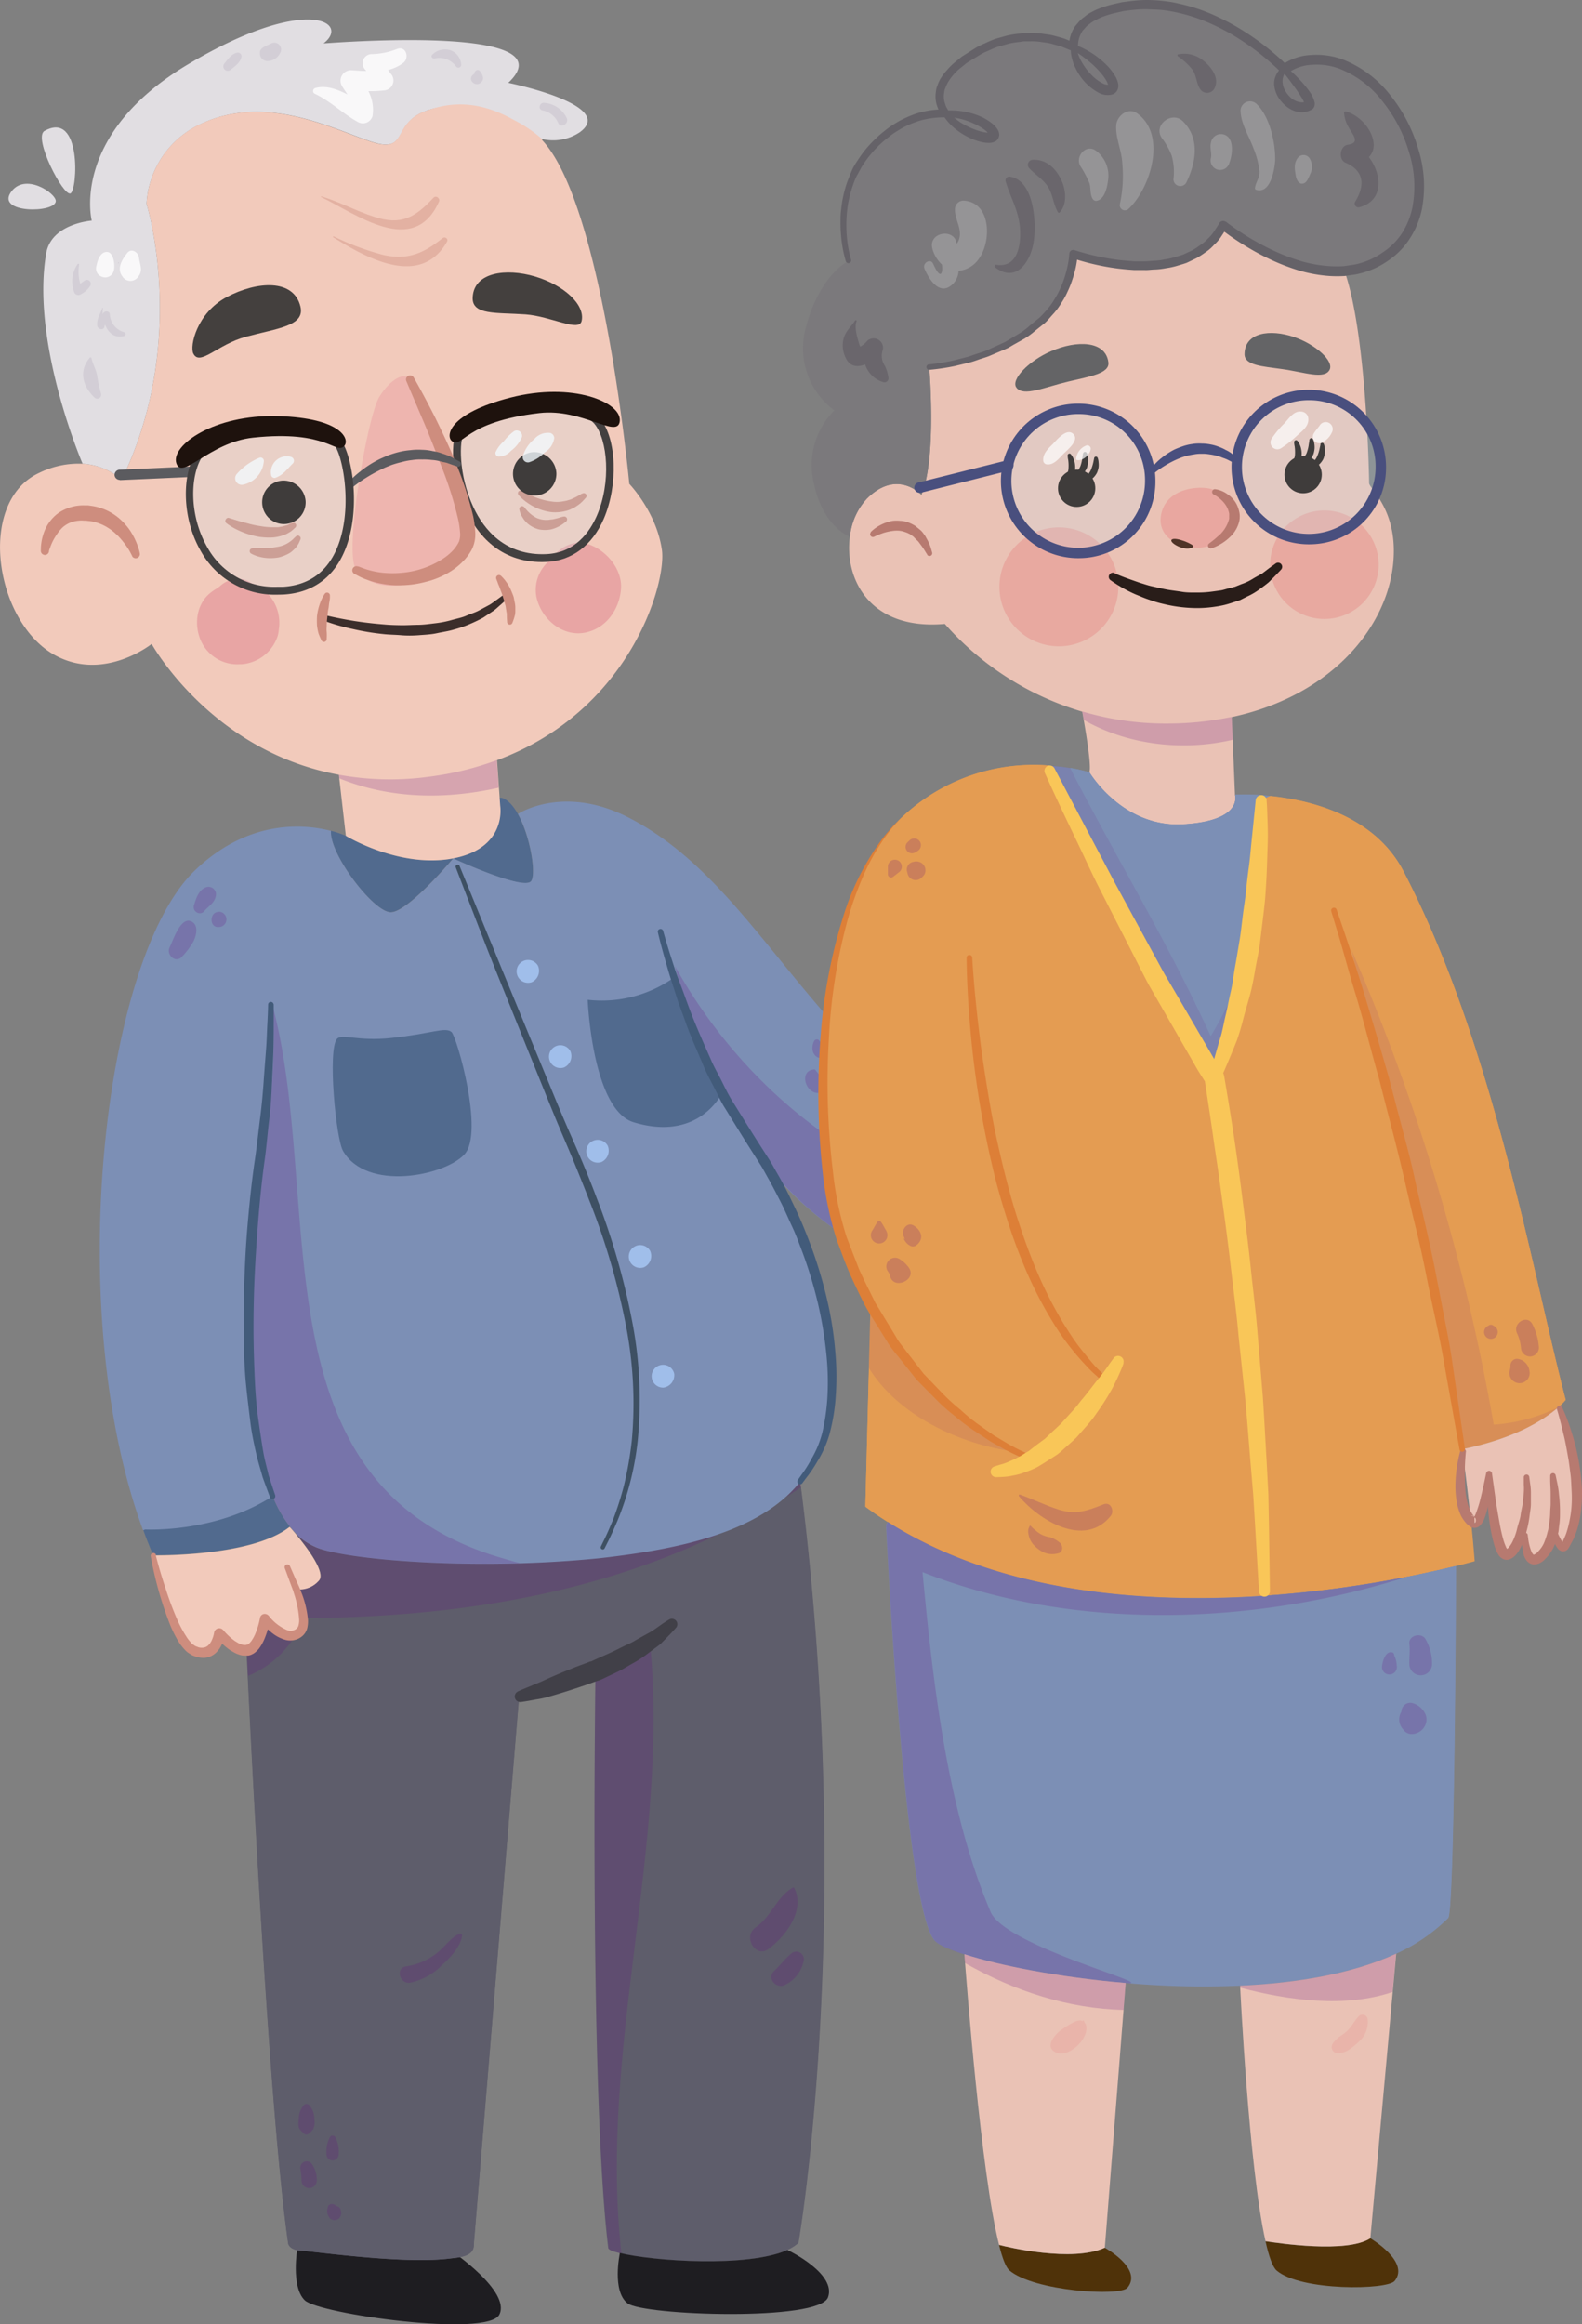 <svg xmlns="http://www.w3.org/2000/svg" viewBox="0 0 334.02 490.53"><rect x="0" y="0" width="334.02" height="490.53" fill="#808080" stroke="none"/><defs><style>.cls-1{isolation:isolate;}.cls-2{fill:#1e1d21;}.cls-3{fill:#516a8e;}.cls-4{fill:#5e5d6b;}.cls-23,.cls-42,.cls-46,.cls-5,.cls-8{opacity:0.2;}.cls-25,.cls-29,.cls-31,.cls-38,.cls-42,.cls-5,.cls-8{mix-blend-mode:multiply;}.cls-29,.cls-6,.cls-8{fill:#650e81;}.cls-7{fill:#7c8fb5;}.cls-9{fill:#f2cabb;}.cls-10{fill:#e1dee2;}.cls-11,.cls-21{fill:#ce8d7e;}.cls-12{fill:#414048;}.cls-13{fill:#44403e;}.cls-14{fill:#3c2e2b;}.cls-15{fill:#a0beea;}.cls-16{fill:#425b7a;}.cls-17{fill:#3e5063;}.cls-18{fill:#1e120d;}.cls-19,.cls-41,.cls-46{fill:#fff;}.cls-19,.cls-45{opacity:0.8;}.cls-19,.cls-46{mix-blend-mode:soft-light;}.cls-20{fill:#d3ced6;}.cls-21,.cls-22,.cls-38{opacity:0.4;}.cls-22{fill:#db6e83;}.cls-23{fill:#c5e6f8;}.cls-24{fill:#434040;}.cls-25{fill:#e38394;opacity:0.3;}.cls-26{fill:#5b5b5f;}.cls-27{fill:#eac2b5;}.cls-28{fill:#4f3209;}.cls-29,.cls-31{opacity:0.1;}.cls-30{fill:#e49c52;}.cls-32{fill:#7b797c;}.cls-33,.cls-45{fill:#656268;}.cls-34{fill:#f9c658;}.cls-35{fill:#b77a70;}.cls-36{fill:#646466;}.cls-37{fill:#e7908c;opacity:0.5;}.cls-38,.cls-42{fill:#ea7f7f;}.cls-39{fill:#291d19;}.cls-40{fill:#494f7e;}.cls-41{opacity:0.7;}.cls-43{fill:#dd7f37;}.cls-44{fill:#4f3327;}</style></defs><title>pareja-viejos-1</title><g class="cls-1"><g id="Capa_1" data-name="Capa 1"><path class="cls-2" d="M105.48,479.18s12.33,8.4,9.94,13.3-38.1-.11-41.09-3-1.56-11.06-1.56-11.06l0-.66c5.85.57,23.52,2.11,32.65,1Z" transform="translate(-9.98 -4)"/><path class="cls-3" d="M105.66,185.15c11.36-2.2,9.89-11,9.89-11l-.13-1.78.5,0c1.3.4,2.44,1.69,3.41,3.43,2.62,4.7,3.89,12.55,2.82,14.16-1.41,2.13-15.7-4.4-16.47-4.75Z" transform="translate(-9.98 -4)"/><path class="cls-3" d="M67.56,319.78a25.28,25.28,0,0,0,3.89,6.7l0,0-.29-.3c-8,6.42-28.84,6-28.84,6-.75-1.71-1.45-3.49-2.11-5.32l.46-.17s14.57.81,26.67-6.88Z" transform="translate(-9.98 -4)"/><path class="cls-3" d="M105.66,185.15s-9.52,11.36-13.19,11.36-13.06-12.4-12.62-17.17A21.21,21.21,0,0,1,83,180.4S94.31,187.34,105.66,185.15Z" transform="translate(-9.98 -4)"/><path class="cls-4" d="M76.9,330.61c6.55,2.62,34.19,2.75,60.28.07,1.34-.13,2.69-.29,4-.44,16.95-1.93,29.19-2.95,37.7-13.56l0,0c11.72,91.41-.37,160.66-.37,160.66a8.55,8.55,0,0,1-2.35,1.49c-8.29,3.74-28.41,2.37-35.35.68-1.5-.35-2.38-.72-2.42-1.08C134.39,445.59,135.71,357,135.71,357l-.15-.37a127.53,127.53,0,0,1-16,5.5l-9.55,115.41c.19,2.76-3.07,2.88-5.12,3.13-9.12,1.12-25.34-1.08-31.19-1.66-2.61-.06-2.88-1.47-2.88-1.47-4.55-31.61-8.8-125.2-8.8-125.2,2.75-.28,3.85-6.59,3.85-6.59s4.42,5.51,7.41,2.72c1.52-1.38.46-5.58-.75-8.94l.31-.11a5.4,5.4,0,0,0,4.4-1.83c2-1.95-4.44-9.43-5.87-11.06l0,0A13.46,13.46,0,0,0,76.9,330.61Z" transform="translate(-9.98 -4)"/><path class="cls-4" d="M179.09,317.81c-1.1.74-2.19,1.47-3.3,2.17a29.6,29.6,0,0,1-10.65,6.12c-27.95,14.52-59.63,19.32-91.1,19.45,0,.23,0,.43,0,.64,0-.06.07-.12.1-.19s-.07.13-.1.19a3.07,3.07,0,0,1-.73,2.27,2.83,2.83,0,0,1-.88.56,21.07,21.07,0,0,1-10.12,8.69c1,20.34,4.64,92.77,8.54,119.82,0,0,.27,1.41,2.88,1.47,5.85.58,22.07,2.78,31.19,1.66,2-.25,5.31-.37,5.12-3.13l9.55-115.41a127.53,127.53,0,0,0,16-5.5l.15.37s0,.45,0,1.27c4.15-2.08,7.53-5.68,11.48-8.15-.14-1.37-.29-2.74-.47-4.11.18,1.37.33,2.74.47,4.11a18.8,18.8,0,0,1,3.93-1.91,18.8,18.8,0,0,0-3.93,1.91c4.35,43.16-10.85,86.33-6,129.49,7.2,1.66,26.86,2.94,35-.75a8.55,8.55,0,0,0,2.35-1.49S190.56,408.66,179.09,317.81Z" transform="translate(-9.98 -4)"/><g class="cls-5"><path class="cls-6" d="M65.91,345.74s-1.1,6.31-3.85,6.59c0,0,.09,2,.26,5.38A21.07,21.07,0,0,0,72.44,349C69.54,350.25,65.91,345.74,65.91,345.74Z" transform="translate(-9.98 -4)"/><path class="cls-6" d="M137.18,330.68c-26.09,2.68-53.73,2.55-60.28-.07a13.46,13.46,0,0,1-5.45-4.13l0,0c1.43,1.63,7.82,9.11,5.87,11.06a5.4,5.4,0,0,1-4.4,1.83l-.31.11a24.06,24.06,0,0,1,1.47,6c31.47-.13,63.15-4.93,91.1-19.45-6.65,2.28-14.57,3.07-23.93,4.14C139.87,330.39,138.52,330.55,137.18,330.68Z" transform="translate(-9.98 -4)"/><path class="cls-6" d="M179,316.7l0,0a29,29,0,0,1-3.12,3.3c1.11-.7,2.2-1.43,3.3-2.17C179,317.44,179,317.07,179,316.7Z" transform="translate(-9.98 -4)"/><path class="cls-6" d="M147.17,350.11c-3.95,2.47-7.33,6.07-11.48,8.15-.14,10.89-1,89.63,2.77,120.19,0,.36.92.73,2.42,1.08l.31.07C136.32,436.44,151.52,393.27,147.17,350.11Z" transform="translate(-9.98 -4)"/></g><path class="cls-7" d="M142.31,176.35c-13.37-6.68-22.71-.72-22.71-.72l-.27.13c2.62,4.7,3.89,12.55,2.82,14.16-1.41,2.13-15.7-4.4-16.47-4.75l0,0s-9.52,11.36-13.19,11.36-13.06-12.4-12.62-17.17c-5.45-1.41-17.35-2.64-28.78,8.38-19.39,18.68-27.92,93-10.9,139.22l.46-.17s14.57.81,26.67-6.88l.26-.11a25.28,25.28,0,0,0,3.89,6.7,13.46,13.46,0,0,0,5.45,4.13c6.55,2.62,33.81,4.88,59.91,2.2,16.95-1.93,33.59-5.52,42.1-16.13a36,36,0,0,0,3.8-5.85c5.08-9.65,5-34.36-11-61.07a70.92,70.92,0,0,0,26.34,20.4c1.1.48,2.48-.44,4-2.16,4.59-5.23,10.24-17.94,12.13-22.33.42-1,.64-1.52.64-1.52C180.23,224.36,169.41,189.92,142.31,176.35Z" transform="translate(-9.98 -4)"/><path class="cls-8" d="M152.49,207.9c4,16.45,12.84,31.43,22.37,45.4a69.24,69.24,0,0,0,23.24,16.86c1.1.48,2.48-.44,4-2.16,2.37-2.7,5-7.38,7.29-11.89C185.12,248.12,165.08,230.43,152.49,207.9Z" transform="translate(-9.98 -4)"/><path class="cls-8" d="M67.56,216.3c1.87,33.7-10.63,49.09-1.83,98.37.16-.1,1.4,5.32,1.57,5.22l.26-.11a25.28,25.28,0,0,0,3.89,6.7,13.46,13.46,0,0,0,5.45,4.13c5.12,2.05,22.89,3.87,42.86,3.29-1.27-.34-2.55-.7-3.84-1.09C63.16,317.42,78.55,258.07,67.56,216.3Z" transform="translate(-9.98 -4)"/><path class="cls-9" d="M223.16,260.57c.68.53,6.18,4.68,6.53,6.55s-.15,4.51-3,4.69-9.32-2.88-10.09-3.26c.7.57,5.41,4.22,5.12,5.74-.44,2.46-3.28,3.72-5.21,3.39-6.15-1.08-13.8-9-14.42-9.68,4.59-5.23,10.24-17.94,12.13-22.33l.09,0s7.41-2.2,11.54-.83c2,.68,3.79,4.44,1.94,5.49s-4.4,2.2-4.4,2.2,9.85,2.84,10.71,4.77c.61,1.36.92,4.7-2.27,5.06C228.86,262.73,223.82,260.81,223.16,260.57Z" transform="translate(-9.98 -4)"/><path class="cls-2" d="M176.23,478.85c.57.26,10.37,5.08,8.57,10-1.82,5.12-39,3.84-42.32,1.27s-1.65-10.44-1.65-10.44l0-.2C147.82,481.22,167.94,482.59,176.23,478.85Z" transform="translate(-9.98 -4)"/><path class="cls-10" d="M117.29,21.48s23,4.66,15.12,10.42a10.08,10.08,0,0,1-7.91,1.45,21.08,21.08,0,0,1-6.6-2.49C111,27,105.61,25.23,99.7,27.5c-7.12,2.77-3.3,9.08-11.52,6.33s-22.27-10.16-36-3.56A19.73,19.73,0,0,0,40.92,47s9,28.82-5.22,58.21a14.3,14.3,0,0,0-8.28-3.34c-.71-1.65-10.86-26.11-7.68-44.43,1.1-6.28,9.61-6.88,9.61-6.88s-4.66-18.11,20.36-33,34.34-8.8,28.58-4.4C78.29,13.21,130.76,8.81,117.29,21.48Z" transform="translate(-9.98 -4)"/><path class="cls-9" d="M149.74,120.12c-1.1-8-6.89-14-6.89-14s-5.49-58.83-18.4-72.54l0-.22a28.5,28.5,0,0,0-6-4.05c-6.92-3.89-12.92-4.07-18.83-1.8-7.12,2.77-3.3,9.08-11.52,6.33s-22.27-10.16-36-3.56A19.73,19.73,0,0,0,40.92,47s9,28.82-5.22,58.21a14.3,14.3,0,0,0-8.28-3.34,18.86,18.86,0,0,0-9.15,1.92c-13.54,6.24-9.25,32.42,4,38.84C32.39,147.6,42,139.9,42,139.9s12.56,22.69,39.53,27.61L83,180.4s11.36,6.94,22.71,4.75,9.89-11,9.89-11l-.13-1.78-.55-7.93C143.14,154,150.68,127,149.74,120.12Z" transform="translate(-9.98 -4)"/><path class="cls-8" d="M115.27,170.24l-.4-5.8a64.53,64.53,0,0,1-14.33,3.49,60.21,60.21,0,0,1-19-.42l.08.76C92.32,172.6,104,172.78,115.27,170.24Z" transform="translate(-9.98 -4)"/><path class="cls-9" d="M72.57,339.52c1.21,3.36,2.27,7.56.75,8.94-3,2.79-7.41-2.72-7.41-2.72s-1.1,6.31-3.85,6.59-5.76-3.58-5.76-3.58-.83,5.78-5.49,3.58-8.53-20.07-8.53-20.07,20.8.38,28.84-6l.29.3c1.43,1.63,7.82,9.11,5.87,11.06a5.4,5.4,0,0,1-4.4,1.83Z" transform="translate(-9.98 -4)"/><path class="cls-11" d="M42.84,332.14c.62,2.41,1.33,4.81,2.12,7.17a66.33,66.33,0,0,0,2.63,6.93,24.42,24.42,0,0,0,1.73,3.15,8.12,8.12,0,0,0,1,1.3,1.69,1.69,0,0,0,.56.47l.28.2c-.05,0,.24.1.34.14l.44.17.31.06a2.6,2.6,0,0,0,.63,0,1.84,1.84,0,0,0,1.06-.48,3.41,3.41,0,0,0,.8-1.19,6.12,6.12,0,0,0,.45-1.5,1.09,1.09,0,0,1,1.26-.9,1.12,1.12,0,0,1,.66.37h0a13.46,13.46,0,0,0,2.5,2.33l.69.41a4.25,4.25,0,0,0,.68.28,1.58,1.58,0,0,0,.65.12l.15,0H62l-.15,0h0l.46-.11a.14.14,0,0,1,.09-.08,2.65,2.65,0,0,0,.22-.17,3.14,3.14,0,0,0,.47-.54,7.88,7.88,0,0,0,.79-1.44,17,17,0,0,0,1-3.37,1,1,0,0,1,1.23-.82,1.11,1.11,0,0,1,.6.35,9.71,9.71,0,0,0,4,3.09,2.05,2.05,0,0,0,1,.07,1.9,1.9,0,0,0,.87-.42,1.28,1.28,0,0,0,.44-.74,4.11,4.11,0,0,0,.12-1.2,21.84,21.84,0,0,0-1.07-5.43c-.14-.47-.27-.87-.45-1.33l-.51-1.36-1-2.72a.57.57,0,0,1,.34-.74.59.59,0,0,1,.74.3l1.16,2.66L73,338.6c.2.43.41.94.57,1.38A20.7,20.7,0,0,1,75,345.84a6.52,6.52,0,0,1-.13,1.68,3.23,3.23,0,0,1-1,1.72,3.74,3.74,0,0,1-1.69.87,3.88,3.88,0,0,1-1.86,0,7.91,7.91,0,0,1-2.93-1.51,15.89,15.89,0,0,1-2.25-2.17l1.83-.47a19.06,19.06,0,0,1-1.11,3.83,9.65,9.65,0,0,1-1,1.86,4.69,4.69,0,0,1-.76.88,5.69,5.69,0,0,1-.51.41,6.18,6.18,0,0,1-.73.36l-.46.11h0l-.17,0h-.25l-.31,0a3.51,3.51,0,0,1-1.2-.2,5.75,5.75,0,0,1-1-.42l-.93-.54a15.18,15.18,0,0,1-3-2.8l1.92-.52a8.34,8.34,0,0,1-.64,2.09,5.46,5.46,0,0,1-1.33,1.87,4,4,0,0,1-2.32,1,5.31,5.31,0,0,1-2.28-.42,3.08,3.08,0,0,1-.52-.23l-.51-.33a3.51,3.51,0,0,1-.86-.74,9.59,9.59,0,0,1-1.28-1.64,24.53,24.53,0,0,1-1.78-3.5,76.31,76.31,0,0,1-4.14-14.61.58.58,0,0,1,1.13-.25Z" transform="translate(-9.98 -4)"/><path class="cls-12" d="M119.28,361s.51-.25,1.42-.63l1.66-.68c.62-.29,1.38-.53,2.13-.89,1.52-.7,3.29-1.48,5.21-2.25,1-.39,1.94-.8,3-1.17l1.53-.58.38-.15.1,0h0l0,0h0l.05,0,.19-.09.76-.35,3.07-1.37c1-.45,1.9-.93,2.82-1.37s1.83-.81,2.61-1.32l2.29-1.28a14.76,14.76,0,0,0,1.88-1.14l1.41-1c.79-.53,1.26-.81,1.27-.81l.17-.11a1.15,1.15,0,0,1,1.46,1.75s-.38.44-1.09,1.19l-1.3,1.34-.82.83c-.3.26-.64.5-1,.77l-2.28,1.7a24.05,24.05,0,0,1-2.68,1.69c-.95.53-1.94,1.16-2.95,1.65l-3,1.43-.76.35-.2.08-.15.07-.1,0-.41.14-1.61.57c-1.07.39-2.13.73-3.15,1.07-2.05.68-4,1.26-5.63,1.72a18.24,18.24,0,0,1-2.27.48l-1.75.32c-1,.17-1.54.24-1.54.24a1.17,1.17,0,0,1-.66-2.22Z" transform="translate(-9.98 -4)"/><path class="cls-11" d="M18.61,120v-.35a9,9,0,0,1,.09-1,10.86,10.86,0,0,1,1-3.31,8.79,8.79,0,0,1,1.41-2,7.45,7.45,0,0,1,2.25-1.68,9.25,9.25,0,0,1,4.34-1c.29,0,.41,0,.84,0l.63.09a11.27,11.27,0,0,1,2.85.75,11.56,11.56,0,0,1,4.4,3.17,10.86,10.86,0,0,1,1.36,1.84,14.68,14.68,0,0,1,1.4,3.06,9.06,9.06,0,0,1,.33,1.26.88.88,0,0,1-1.63.56l0-.06-.52-1a17.3,17.3,0,0,0-1.67-2.35,11.74,11.74,0,0,0-1.3-1.36,10.05,10.05,0,0,0-1.61-1.23,9,9,0,0,0-1.89-.93,6.8,6.8,0,0,0-1-.3,5.4,5.4,0,0,0-1.13-.2l-.64-.08h-.45a5.33,5.33,0,0,0-1.06,0,6.38,6.38,0,0,0-1.9.46,5.82,5.82,0,0,0-1.55,1A8.62,8.62,0,0,0,22,116.76a11.08,11.08,0,0,0-1.31,2.45c-.25.66-.36,1-.36,1a.87.87,0,0,1-.82.91.88.88,0,0,1-.91-.83V120Z" transform="translate(-9.98 -4)"/><path class="cls-13" d="M73.41,68.69c-1.44-5.91-9.2-5.36-15.55-2S50,77.05,50.8,78.62c1.37,2.75,5.12-1.94,11.05-3.54C68.62,73.25,74.41,72.8,73.41,68.69Z" transform="translate(-9.98 -4)"/><path class="cls-13" d="M109.78,66.79c.23-5.37,7.07-6.24,13.15-4.44s10.64,5.95,9.85,9.4c-.55,2.38-6.44-1-11.87-1.4C114.72,69.93,109.62,70.54,109.78,66.79Z" transform="translate(-9.98 -4)"/><path class="cls-10" d="M21.76,46.47c.12-1.65-6.59-6.23-9.53-1.83S21.58,49,21.76,46.47Z" transform="translate(-9.98 -4)"/><path class="cls-10" d="M19.38,31.63c-2.49,1.39,4,13.93,5.49,13.19S27.26,27.24,19.38,31.63Z" transform="translate(-9.98 -4)"/><path class="cls-14" d="M78.73,133.86s2.39.6,6.06,1.2c1.83.29,4,.55,6.27.73,1.15.11,2.33.14,3.54.16s2.43-.07,3.65-.08,2.43-.19,3.62-.33,2.35-.36,3.43-.67,2.19-.51,3.14-.93,1.91-.68,2.7-1.12l2.18-1.17c.64-.37,1.13-.8,1.57-1.09l1.37-1,.07-.06a.59.59,0,0,1,.81.14.57.57,0,0,1-.09.76l-1.31,1.18c-.44.36-.92.86-1.56,1.32L112,134.35a31.28,31.28,0,0,1-2.83,1.36,23.66,23.66,0,0,1-3.3,1.14c-1.16.36-2.4.52-3.64.79s-2.53.32-3.81.42-2.56.11-3.82,0-2.49-.1-3.68-.24a51.75,51.75,0,0,1-6.42-1.06A43.58,43.58,0,0,1,78.37,135a.59.59,0,0,1-.32-.76A.58.58,0,0,1,78.73,133.86Z" transform="translate(-9.98 -4)"/><path class="cls-11" d="M58.21,113.28l2.16.66c.64.21,1.41.37,2.2.6a20.07,20.07,0,0,0,2.52.51,13.43,13.43,0,0,0,2.48.22l1.12,0,1-.17c.29-.1.56-.18.8-.24a2.62,2.62,0,0,0,.6-.26c.32-.16.53-.24.53-.24l.12,0a.58.58,0,0,1,.74.32.6.6,0,0,1-.12.63l-.52.47a4.21,4.21,0,0,1-.65.5c-.27.15-.58.35-.94.51a9.54,9.54,0,0,1-2.54.63,15.22,15.22,0,0,1-2.93-.11,17.26,17.26,0,0,1-5-1.65,12.88,12.88,0,0,1-2-1.25.6.6,0,0,1-.1-.83A.63.63,0,0,1,58.21,113.28Z" transform="translate(-9.98 -4)"/><path class="cls-11" d="M63.33,119.7l1.63,0a16,16,0,0,0,3.41-.26A6.33,6.33,0,0,0,70,119a6.06,6.06,0,0,0,1.27-.73,5.32,5.32,0,0,0,.82-.72c.2-.2.32-.3.32-.3l.09-.08a.58.58,0,0,1,.82.07.59.59,0,0,1,.11.57s-.07.18-.21.48a4.53,4.53,0,0,1-.73,1.21,4.75,4.75,0,0,1-.67.68,3.76,3.76,0,0,1-.87.64,8.34,8.34,0,0,1-2.15.83,10.6,10.6,0,0,1-2.22.14,9,9,0,0,1-1.87-.29,7.44,7.44,0,0,1-1.71-.67.6.6,0,0,1-.22-.82.6.6,0,0,1,.53-.29Z" transform="translate(-9.98 -4)"/><path class="cls-11" d="M120.15,107.58s.76.44,2,1a14.68,14.68,0,0,0,4.46,1.29,6.93,6.93,0,0,0,2.37-.08,6,6,0,0,0,1.07-.25,3.67,3.67,0,0,0,.93-.36,8.36,8.36,0,0,0,1.37-.72l.53-.3.08,0a.58.58,0,0,1,.79.21.57.57,0,0,1-.08.68l-.46.5a6.55,6.55,0,0,1-1.38,1.18,5.09,5.09,0,0,1-1.08.62,5.3,5.3,0,0,1-1.32.49,9,9,0,0,1-3,.25,11.23,11.23,0,0,1-5.12-2,9.93,9.93,0,0,1-1.84-1.62.59.59,0,0,1,.08-.83A.61.61,0,0,1,120.15,107.58Z" transform="translate(-9.98 -4)"/><path class="cls-11" d="M120.72,111.1a9.11,9.11,0,0,0,1,1.11,6.54,6.54,0,0,0,1.15.87,3.4,3.4,0,0,0,.69.34,6.25,6.25,0,0,0,.74.21,5.05,5.05,0,0,0,1.6.07,7.18,7.18,0,0,1,.78-.09l.72-.17c.45-.09.83-.24,1.1-.31s.44-.11.44-.11l.08,0a.6.6,0,0,1,.69.47.61.61,0,0,1-.19.56l-.39.3a7,7,0,0,1-1.1.72,7.14,7.14,0,0,1-1.81.68,7,7,0,0,1-2.34,0,6,6,0,0,1-2.18-1,5.41,5.41,0,0,1-1.35-1.49,4.66,4.66,0,0,1-.72-1.76.59.59,0,0,1,.51-.67A.62.62,0,0,1,120.72,111.1Z" transform="translate(-9.98 -4)"/><path class="cls-3" d="M105.3,221.79c-1.35-1.12-4.19.38-12.82,1.28-7,.74-10.34-1-11.36.19-2,2.38-.22,21,1.28,23.63,4.95,8.61,21.43,5.31,25.65.73S106.4,222.71,105.3,221.79Z" transform="translate(-9.98 -4)"/><path class="cls-3" d="M162.46,234.62s-4.77,10.44-18.69,6.23C135,238.2,134.06,215,134.06,215a26.3,26.3,0,0,0,18.32-4.77s3.39,9.62,5.31,14.29S162.46,234.62,162.46,234.62Z" transform="translate(-9.98 -4)"/><path class="cls-15" d="M123.57,207.83a2.41,2.41,0,1,0-1.32,3.46A2.65,2.65,0,0,0,123.57,207.83Z" transform="translate(-9.98 -4)"/><path class="cls-15" d="M130.4,225.82a2.41,2.41,0,1,0-1.32,3.46A2.65,2.65,0,0,0,130.4,225.82Z" transform="translate(-9.98 -4)"/><path class="cls-15" d="M138.28,245.79a2.41,2.41,0,1,0-1.32,3.46A2.64,2.64,0,0,0,138.28,245.79Z" transform="translate(-9.98 -4)"/><path class="cls-15" d="M147.25,268a2.41,2.41,0,1,0-1.32,3.46A2.63,2.63,0,0,0,147.25,268Z" transform="translate(-9.98 -4)"/><path class="cls-15" d="M152.33,293.92a2.41,2.41,0,1,0-2.26,2.93A2.65,2.65,0,0,0,152.33,293.92Z" transform="translate(-9.98 -4)"/><path class="cls-11" d="M219.91,255.86a14.06,14.06,0,0,1-.36,2.12,19.94,19.94,0,0,1-1.66,4.42,18,18,0,0,1-1.41,2.17,9.81,9.81,0,0,1-1.63,1.65,4.37,4.37,0,0,1-.79.53,3.34,3.34,0,0,1-.67.32c-.4.15-.62.21-.62.21a.57.57,0,0,1-.54-1l.1-.09.4-.33a2,2,0,0,0,.43-.38c.15-.17.33-.32.51-.55a12.25,12.25,0,0,0,1.14-1.58,15.21,15.21,0,0,0,1.14-2c.38-.7.74-1.42,1.06-2.1s.65-1.32.89-1.88c.52-1.11.89-1.84.89-1.84a.59.59,0,0,1,.8-.26A.6.6,0,0,1,219.91,255.86Z" transform="translate(-9.98 -4)"/><path class="cls-16" d="M178.44,316.33l.81-1.15a25,25,0,0,0,2.08-3.32,21.27,21.27,0,0,0,2.27-5.51,44.21,44.21,0,0,0,1.09-7.76,57.31,57.31,0,0,0-.29-9.33,83.74,83.74,0,0,0-1.75-10.3,93.79,93.79,0,0,0-3.25-10.7c-.68-1.78-1.33-3.59-2.15-5.34s-1.57-3.54-2.45-5.26-1.76-3.46-2.72-5.14c-.47-.83-.94-1.72-1.41-2.49l-1.56-2.45c-2.08-3.24-4.07-6.5-6-9.62-1-1.53-1.72-3.26-2.55-4.83s-1.66-3.15-2.27-4.73c-1.32-3.12-2.64-6-3.61-8.83l-1.47-4c-.41-1.28-.8-2.5-1.17-3.64-.76-2.27-1.3-4.29-1.79-5.94-.93-3.31-1.37-5.24-1.37-5.24a.57.57,0,0,1,.43-.69.58.58,0,0,1,.69.42s.5,1.87,1.53,5.13c.53,1.62,1.13,3.61,2,5.84s1.71,4.76,2.8,7.47,2.37,5.6,3.73,8.66c.64,1.55,1.51,3,2.29,4.57s1.54,3.15,2.55,4.7c1.94,3.12,3.92,6.33,6,9.56l1.57,2.44c.55.88,1,1.72,1.49,2.58,1,1.7,1.94,3.44,2.79,5.22s1.73,3.56,2.5,5.38,1.48,3.64,2.16,5.47a95.25,95.25,0,0,1,3.25,11,73.71,73.71,0,0,1,1.66,10.58,57.69,57.69,0,0,1,.11,9.62,40.19,40.19,0,0,1-1.34,8.06,23.06,23.06,0,0,1-2.61,5.8,26.92,26.92,0,0,1-2.26,3.33l-.84,1.13a.58.58,0,0,1-.94-.69Z" transform="translate(-9.98 -4)"/><path class="cls-16" d="M67.77,215.93s0,1.63,0,4.5c0,1.43,0,3.18-.06,5.18s-.17,4.25-.29,6.7-.24,5.12-.59,7.93-.57,5.8-1,8.82c-.83,6-1.38,12.54-1.79,19-.21,3.25-.37,6.5-.45,9.7s-.11,6.36-.06,9.41.15,6,.29,8.78.38,5.42.73,7.83.67,4.6,1,6.55.83,3.59,1.14,5c.86,2.69,1.39,4.21,1.39,4.21v.05a.58.58,0,0,1-.36.73A.59.59,0,0,1,67,320s-.6-1.54-1.58-4.28c-.37-1.39-.92-3.07-1.36-5s-.93-4.19-1.23-6.64-.63-5.11-.91-7.92-.4-5.8-.45-8.88-.08-6.27,0-9.5.2-6.51.39-9.78.47-6.55.79-9.77.69-6.39,1.14-9.43.75-6,1.1-8.73.59-5.4.76-7.84.35-4.68.5-6.66.19-3.71.26-5.13c.16-2.85.18-4.49.18-4.49a.58.58,0,0,1,1.15,0Z" transform="translate(-9.98 -4)"/><path class="cls-17" d="M107,186.73l9,21.94,9.26,22.45c1.69,4.11,3.42,8.36,5.31,12.63s3.73,8.65,5.4,13.11a149,149,0,0,1,7.65,26.88,87,87,0,0,1,1,24.39,62.08,62.08,0,0,1-4.24,16.75c-.82,1.93-1.5,3.42-2,4.41l-.77,1.53a.44.44,0,0,1-.78-.39v0s.25-.53.74-1.52,1.15-2.47,1.92-4.37a66.09,66.09,0,0,0,2.24-7.07,75,75,0,0,0,1.65-9.46,85.84,85.84,0,0,0-1.19-24,147.31,147.31,0,0,0-7.75-26.56c-1.7-4.41-3.49-8.79-5.33-13.07s-3.55-8.56-5.22-12.68c-3.33-8.25-6.44-15.94-9.1-22.54s-4.72-12.15-6.24-16l-2.34-6.09a.43.43,0,0,1,.8-.32Z" transform="translate(-9.98 -4)"/><path class="cls-18" d="M74.51,109.84a4.59,4.59,0,1,1-4.92-4.41A4.68,4.68,0,0,1,74.51,109.84Z" transform="translate(-9.98 -4)"/><path class="cls-18" d="M127.45,103.84a4.58,4.58,0,1,1-4.92-4.41A4.67,4.67,0,0,1,127.45,103.84Z" transform="translate(-9.98 -4)"/><path class="cls-11" d="M79.64,129.68s0,.15,0,.42-.06.61-.14,1.05-.09.95-.21,1.47-.14,1.1-.2,1.66a16.12,16.12,0,0,0-.13,1.65c0,.51-.07,1,0,1.44a11.82,11.82,0,0,1,0,1.43v.12a.58.58,0,0,1-1.09.25,13.92,13.92,0,0,1-.65-1.52,11.36,11.36,0,0,1-.31-1.67,17.56,17.56,0,0,1,0-1.92,11.87,11.87,0,0,1,.91-3.41,7.52,7.52,0,0,1,.55-1.05,2.13,2.13,0,0,1,.24-.36l0,0a.6.6,0,0,1,.85,0A.59.59,0,0,1,79.64,129.68Z" transform="translate(-9.98 -4)"/><path class="cls-11" d="M115.67,125.46a3.09,3.09,0,0,1,.33.31,7.23,7.23,0,0,1,.79.94,10.23,10.23,0,0,1,.9,1.46,18.3,18.3,0,0,1,.75,1.85l.19,1a5.79,5.79,0,0,1,.15,1c0,.33,0,.65,0,.95a4.36,4.36,0,0,1-.08.84,13,13,0,0,1-.55,1.67.56.56,0,0,1-.75.3.57.57,0,0,1-.35-.46l0-.15a13.24,13.24,0,0,1-.06-1.46,3,3,0,0,0-.1-.69c0-.24-.1-.49-.11-.75a4.24,4.24,0,0,0-.18-.81l-.22-.82c-.2-.55-.33-1.12-.54-1.64s-.34-1-.54-1.43-.28-.79-.39-1l-.15-.41a.6.6,0,0,1,.9-.7Z" transform="translate(-9.98 -4)"/><path class="cls-19" d="M64.81,100.58A13,13,0,0,0,60,104a1.38,1.38,0,0,0,1.33,2.28,5.49,5.49,0,0,0,4.36-5A.7.7,0,0,0,64.81,100.58Z" transform="translate(-9.98 -4)"/><path class="cls-19" d="M71.45,100.43a3.35,3.35,0,0,0-4.2,3.93.71.71,0,0,0,.86.49A5.71,5.71,0,0,0,70,103.68c.63-.59,1.16-1.24,1.78-1.83A.85.85,0,0,0,71.45,100.43Z" transform="translate(-9.98 -4)"/><path class="cls-19" d="M118.52,95a10.77,10.77,0,0,0-2.2,2.17,6.46,6.46,0,0,0-1.71,2.28.73.73,0,0,0,.69.91,3.52,3.52,0,0,0,2.57-1.22,7.18,7.18,0,0,0,2.3-2.87A1.13,1.13,0,0,0,118.52,95Z" transform="translate(-9.98 -4)"/><path class="cls-19" d="M126.13,95.37a3.78,3.78,0,0,0-3.35,1.31,7.3,7.3,0,0,0-2.4,3.55,1.1,1.1,0,0,0,1.33,1.33A8.26,8.26,0,0,0,125,99.48a4.31,4.31,0,0,0,2-3A1.14,1.14,0,0,0,126.13,95.37Z" transform="translate(-9.98 -4)"/><path class="cls-20" d="M27.94,63.16a9,9,0,0,0-1,.74,8.81,8.81,0,0,1-.26-4,.18.18,0,0,0-.33-.14,6.43,6.43,0,0,0-.64,6.06.94.94,0,0,0,1.26.33,5.1,5.1,0,0,0,2.08-1.85A.83.83,0,0,0,27.94,63.16Z" transform="translate(-9.98 -4)"/><path class="cls-20" d="M36.16,74.1a4.16,4.16,0,0,1-3-3.83c-.09-.68-1.08-.7-1.38-.18l-.12.2A7.09,7.09,0,0,1,31.73,69a.08.08,0,0,0-.15,0c-.42,1.31-1.2,2.25-1.08,3.69.07.82,1.4,1.14,1.54.21a2.64,2.64,0,0,1,.12-.4c.65,1.65,1.87,2.91,4,2.42A.42.42,0,0,0,36.16,74.1Z" transform="translate(-9.98 -4)"/><path class="cls-20" d="M30.48,83.21c-.23-1.25-.93-2.4-1.19-3.63a.21.21,0,0,0-.35-.1c-2.39,2.85-1.53,6,1,8.43a.83.83,0,0,0,1.38-.8A30.51,30.51,0,0,1,30.48,83.21Z" transform="translate(-9.98 -4)"/><path class="cls-20" d="M35,59.37a.11.11,0,0,0,0,.22A.11.11,0,0,0,35,59.37Z" transform="translate(-9.98 -4)"/><path class="cls-20" d="M60,15.13c-1.18.29-1.93,1.39-2.65,2.29a.93.93,0,0,0,1.31,1.31c.9-.72,2-1.47,2.29-2.65A.78.78,0,0,0,60,15.13Z" transform="translate(-9.98 -4)"/><path class="cls-20" d="M67.21,13.19c-.72.38-2.49.86-2.35,2a.77.77,0,0,0,0,.15,1.58,1.58,0,0,0,1.55,1.55,3,3,0,0,0,2.72-1.71A1.43,1.43,0,0,0,67.21,13.19Z" transform="translate(-9.98 -4)"/><path class="cls-20" d="M105,14.58a3.76,3.76,0,0,0-3.73.95c-.42.34,0,.9.47.82A4.33,4.33,0,0,1,106.25,18a.6.6,0,0,0,1.09-.46A3.41,3.41,0,0,0,105,14.58Z" transform="translate(-9.98 -4)"/><path class="cls-20" d="M111.31,19c-.48-.57-1.19,0-1.19.58a1.76,1.76,0,0,0-.4.32,1,1,0,0,0,0,1.42l.12.1a1.2,1.2,0,0,0,1.42.18C112.39,20.91,112,19.89,111.31,19Z" transform="translate(-9.98 -4)"/><path class="cls-20" d="M129.64,28.91a5.75,5.75,0,0,0-4.7-3.2c-1-.17-1.49,1.31-.44,1.59A4.52,4.52,0,0,1,127.86,30C128.39,31.17,130.16,30.12,129.64,28.91Z" transform="translate(-9.98 -4)"/><path class="cls-19" d="M39.32,58.38c-.11-1.09-1.58-2.12-2.46-1-1.09,1.37-2.29,3.24-1.07,4.91a2,2,0,0,0,3.45,0C40.23,61,39.47,59.78,39.32,58.38Z" transform="translate(-9.98 -4)"/><path class="cls-19" d="M32.17,57.22c-1.19.31-1.62,1.89-1.84,2.93A1.87,1.87,0,0,0,30.81,62a2.29,2.29,0,0,0,1.33.55A1.88,1.88,0,0,0,34,61.15C34.33,60.08,34,56.73,32.17,57.22Z" transform="translate(-9.98 -4)"/><path class="cls-19" d="M93.87,14.31a15,15,0,0,1-5.43,1.11,1.93,1.93,0,0,0-1.35,3.28c.08.09.14.19.22.28-1.08,0-2.17-.12-3.26-.16a2.21,2.21,0,0,0-1.89,3.29c.31.55.76,1.17,1.19,1.83-2.22-1.13-4.55-2-6.8-1.36a.65.65,0,0,0-.16,1.18c3.42,1.61,5.92,4.2,9.16,6a2.12,2.12,0,0,0,3.08-1.25,8.4,8.4,0,0,0-.87-5.27A25.37,25.37,0,0,0,91,23.09a2.11,2.11,0,0,0,1.47-3.56c-.2-.25-.38-.5-.55-.76a8.82,8.82,0,0,0,3.2-1.49C96.47,16.26,95.76,13.66,93.87,14.31Z" transform="translate(-9.98 -4)"/><path class="cls-21" d="M101.47,45.76c-3.87,4.17-6.82,5.85-12.45,4-3.83-1.22-7.31-3.15-11.18-4.32-.08,0-.14.1-.06.14,7.42,3.58,19.56,12.85,24.87,1C103,45.94,102.09,45.09,101.47,45.76Z" transform="translate(-9.98 -4)"/><path class="cls-21" d="M103.4,54.28c-4,3.2-7.34,4.69-12.56,3.51a55.82,55.82,0,0,1-10.4-3.9c-.12,0-.22.11-.11.18,6.88,4.33,18.36,10.77,24,1C104.74,54.38,103.92,53.86,103.4,54.28Z" transform="translate(-9.98 -4)"/><path class="cls-22" d="M64.84,127.89a6.91,6.91,0,0,0-1.67-.75,4.85,4.85,0,0,0-4.85-.61,5.76,5.76,0,0,0-2,1.27,6.62,6.62,0,0,0-.64.44,10.82,10.82,0,0,0-1.51,1.07c-3.25,2.83-3.32,8.14-.87,11.47a8.38,8.38,0,0,0,7.29,3.4c.14,0,.28,0,.43,0a8.69,8.69,0,0,0,7.55-5.84,6.24,6.24,0,0,0,.28-1.48A9,9,0,0,0,64.84,127.89Z" transform="translate(-9.98 -4)"/><path class="cls-22" d="M134.05,118.81c-3.2-1-6.21.93-8,3.48a8,8,0,0,0-2.83,7.61c.94,4.64,5.47,8.59,10.34,7.61,4.38-.88,7.18-4.88,7.53-9.15S137.9,120,134.05,118.81Z" transform="translate(-9.98 -4)"/><path class="cls-23" d="M107.31,95c3.38-4,24.14-7.66,28.78-2.1,5.12,6.13,3.47,28.11-10.64,28.85C106.89,122.73,104.87,98,107.31,95Z" transform="translate(-9.98 -4)"/><path class="cls-24" d="M124.41,122.62c-9,0-13.66-5.9-16-10.85-3.32-7.08-3.35-15.36-1.75-17.28,2.5-3,12.32-5.24,19.42-5.24,3.65,0,8.46.54,10.63,3.14,3.48,4.18,3.82,14,.73,21.14-2.43,5.57-6.68,8.78-12,9.06ZM126.1,90.9c-7.91,0-16.4,2.54-18.15,4.65-1,1.17-1.25,8.63,2,15.53,2.2,4.69,6.72,10.3,15.49,9.86,5.93-.31,9-4.56,10.54-8.07,3.09-7.08,2.29-16.09-.49-19.42C134.09,91.8,130.76,90.9,126.1,90.9Z" transform="translate(-9.98 -4)"/><path class="cls-25" d="M96.52,84s14.66,28.67,11.84,34.87S91,131.8,85.2,124.28c-2.73-3.55,2.41-32.6,4.86-36.52S95.43,82.52,96.52,84Z" transform="translate(-9.98 -4)"/><path class="cls-11" d="M97.29,83.6s2,3.42,4.69,8.77c1.29,2.68,2.84,5.81,4.22,9.29A72.17,72.17,0,0,1,109.9,113a21.37,21.37,0,0,1,.41,3.19,7.18,7.18,0,0,1-.68,3.71,9.74,9.74,0,0,1-.82,1.31,9.63,9.63,0,0,1-1.14,1.33,13.69,13.69,0,0,1-2.47,2,17.58,17.58,0,0,1-5.3,2.25,21.15,21.15,0,0,1-5,.73,18.4,18.4,0,0,1-4.27-.31,17,17,0,0,1-3.19-.87,12.32,12.32,0,0,1-1.94-.86l-.66-.35a.86.86,0,0,1-.38-1.16.87.87,0,0,1,1.08-.42l.09,0,.63.23a14.58,14.58,0,0,0,1.8.59,16.8,16.8,0,0,0,2.89.52,20.92,20.92,0,0,0,3.8,0,18.87,18.87,0,0,0,8.8-3,11.17,11.17,0,0,0,1.91-1.57,7.52,7.52,0,0,0,1.42-2,4.33,4.33,0,0,0,.23-2,18.91,18.91,0,0,0-.39-2.67,76.73,76.73,0,0,0-3.37-10.81c-1.34-3.42-2.57-6.64-3.73-9.35l-3.85-9.06a.87.87,0,0,1,.46-1.14A.86.86,0,0,1,97.29,83.6Z" transform="translate(-9.98 -4)"/><path class="cls-18" d="M105.47,97.15c-1.48-1-.9-5.86,12.28-9.24s23.48,1,23.09,4.94-7.85-2.74-17-1.67C108.06,93,107.63,98.63,105.47,97.15Z" transform="translate(-9.98 -4)"/><path class="cls-26" d="M83.08,106.34a18.21,18.21,0,0,1,3-2.87,21.93,21.93,0,0,1,3.54-2.32c.68-.37,1.44-.67,2.19-1a20.76,20.76,0,0,1,2.39-.75,16,16,0,0,1,2.48-.4,13.24,13.24,0,0,1,2.43-.07,10.83,10.83,0,0,1,2.26.28,9.84,9.84,0,0,1,2,.51,12.65,12.65,0,0,1,2.76,1.2l1,.55a.58.58,0,0,1-.46,1l-.07,0-1-.33-1.14-.41c-.44-.15-1-.21-1.51-.36a8.25,8.25,0,0,0-1.8-.3,13.21,13.21,0,0,0-2-.1,11.22,11.22,0,0,0-2.15.12,13.65,13.65,0,0,0-2.19.42,22.29,22.29,0,0,0-2.16.62c-.69.28-1.39.53-2,.85a33.26,33.26,0,0,0-3.44,1.89,27.94,27.94,0,0,0-3.13,2.26.6.6,0,0,1-.83-.07.59.59,0,0,1,0-.73Z" transform="translate(-9.98 -4)"/><path class="cls-26" d="M35.27,105.28a1.1,1.1,0,0,1-1.1-1,1.11,1.11,0,0,1,1-1.15l14.88-.66a1.1,1.1,0,0,1,.09,2.2l-14.87.66Z" transform="translate(-9.98 -4)"/><path class="cls-23" d="M80.15,96.23c-4.3-3.07-24.68-3.48-28.91,4.87s1,29.39,19.51,27.29S83.73,98.79,80.15,96.23Z" transform="translate(-9.98 -4)"/><path class="cls-24" d="M68.39,129.5h0a17.84,17.84,0,0,1-16-9.17c-4.1-7.09-3.88-15.94-1.3-20.41,3.31-5.74,13-6.36,17-6.36,5.79,0,11.3,1.16,13.38,2.83,2.42,1.93,4.79,13.12,1.94,22.08-2.16,6.79-6.84,10.59-13.53,11C69.33,129.49,68.86,129.5,68.39,129.5ZM68,95.2c-7.74,0-13.55,2.07-15.55,5.54-2.34,4.07-2.49,12.19,1.3,18.76a16.08,16.08,0,0,0,14.62,8.35h0c.43,0,.87,0,1.32,0,6-.35,10.1-3.67,12.06-9.84,2.65-8.34.32-18.92-1.4-20.29C78.87,96.48,74,95.2,68,95.2Z" transform="translate(-9.98 -4)"/><path class="cls-18" d="M82.66,98.12c1.21-1.32-.43-5.91-14-6.3S46,98.05,47.21,101.76s7-4.42,16.21-5.39C79.21,94.69,80.87,100.05,82.66,98.12Z" transform="translate(-9.98 -4)"/><path class="cls-8" d="M106.92,412.15c-1.7.74-3,2.66-4.48,3.86a13.76,13.76,0,0,1-6.77,3c-2.26.37-1.3,3.8.94,3.43a13.19,13.19,0,0,0,6.62-3.63c1.66-1.5,4.08-4,4.31-6.33C107.58,412.16,107.17,412,106.92,412.15Z" transform="translate(-9.98 -4)"/><path class="cls-8" d="M177.7,402.48a.25.25,0,0,0-.35-.09c-3.42,2-4.54,6.14-7.81,8.37-2.83,1.94,0,6.6,2.68,4.58C175.92,412.61,180,407.22,177.7,402.48Z" transform="translate(-9.98 -4)"/><path class="cls-8" d="M177,416.33c-1.3,1.1-2.34,2.47-3.57,3.64-1.62,1.52.44,3.88,2.28,2.95a7.17,7.17,0,0,0,3.95-5.05A1.6,1.6,0,0,0,177,416.33Z" transform="translate(-9.98 -4)"/><path class="cls-8" d="M76.35,451.25a4.41,4.41,0,0,0-1.1-3,.79.79,0,0,0-1.09,0,4.41,4.41,0,0,0-1.1,3,5.26,5.26,0,0,0,0,1.68c.16.59.67.92,1.07,1.34a.77.77,0,0,0,1.09,0,5.7,5.7,0,0,0,.9-.94A3.68,3.68,0,0,0,76.35,451.25Z" transform="translate(-9.98 -4)"/><path class="cls-8" d="M75.86,460.74a1.35,1.35,0,0,0-2.45,1,14.83,14.83,0,0,1,.24,2.58,1.61,1.61,0,0,0,3.21,0A5.81,5.81,0,0,0,75.86,460.74Z" transform="translate(-9.98 -4)"/><path class="cls-8" d="M80.85,455.19a.68.68,0,0,0-1.3,0,6.61,6.61,0,0,0-.64,3.48,1.29,1.29,0,0,0,2.58,0A6.51,6.51,0,0,0,80.85,455.19Z" transform="translate(-9.98 -4)"/><path class="cls-8" d="M81.92,470.44a1,1,0,0,0-.88-.84c-.53-.62-1.71-.68-1.88.32a2.43,2.43,0,0,0,.49,2.27,1.41,1.41,0,0,0,1.92,0A1.67,1.67,0,0,0,81.92,470.44Z" transform="translate(-9.98 -4)"/><path class="cls-8" d="M50.52,198.53c-2.38-1.35-4,4-4.72,5.39-.79,1.6,1.3,3.49,2.59,2a16.74,16.74,0,0,0,2.4-3.17C51.38,201.59,52,199.37,50.52,198.53Z" transform="translate(-9.98 -4)"/><path class="cls-8" d="M53.23,191.36c-1.33.61-1.92,2.4-2.3,3.71s1.29,2.25,2.15,1.25c1-1.18,2.43-1.88,2.51-3.61A1.59,1.59,0,0,0,53.23,191.36Z" transform="translate(-9.98 -4)"/><path class="cls-8" d="M56.18,196.44c-2,0-2,3.19-.24,3.21-.25,0-.22,0,.09,0h0l.14,0a1.62,1.62,0,1,0,0-3.24Z" transform="translate(-9.98 -4)"/><path class="cls-8" d="M183,223.67a.65.65,0,0,0-1.11,0,3.06,3.06,0,0,0-.29,2.18,1.94,1.94,0,0,0,2,1.5c.55-.11.8-.77.8-1.27C184.41,225.06,183.49,224.42,183,223.67Z" transform="translate(-9.98 -4)"/><path class="cls-8" d="M191.68,230.38c-.71-1.52-2.33-1.58-3.76-1.26a2.1,2.1,0,0,0,0,4,5.54,5.54,0,0,0,1.93.43A2.16,2.16,0,0,0,191.68,230.38Z" transform="translate(-9.98 -4)"/><path class="cls-8" d="M184.54,233.05a4,4,0,0,0-1-1.71,7.92,7.92,0,0,1-1.35-1.47.33.33,0,0,0-.28-.17c-3.8.22-1.42,6.65,2.18,4.55A1.07,1.07,0,0,0,184.54,233.05Z" transform="translate(-9.98 -4)"/><g id="_Grupo_" data-name="&lt;Grupo&gt;"><path class="cls-27" d="M304.26,120.8c.22-9.72-5.21-13.74-5.21-14.84s-.53-31.57-5.19-44.74c-12.44,1-25.59-9.67-25.59-9.67-7.69,14.55-31.61,6.05-31.61,6.05a21.81,21.81,0,0,1-6.31,13.74c-9.69,9.25-24.18,10.15-24.18,10.15s1.65,19.24-1.65,26.93c0,0-5.14-5.58-11.54.84a13.79,13.79,0,0,0-3.56,8c-1.17,8.79,4.09,19.83,20.05,18.42a62.1,62.1,0,0,0,29,18.51c.14.68,2.18,11.76,1.48,12.82,0,0,7,11.71,19.78,11s11-6.25,11-6.25l-.68-16.42C292.08,150.61,304,135,304.26,120.8Z" transform="translate(-9.98 -4)"/><path class="cls-28" d="M243.25,478.39s8.07,4.42,4.78,8.44c-1.57,1.89-19.79.72-24.93-3.67-.75-.64-1.48-2.55-2.18-5.36C222.72,478.26,236.35,481.55,243.25,478.39Z" transform="translate(-9.98 -4)"/><path class="cls-28" d="M299.31,476.39s8.42,4.94,5.13,9c-1.54,1.91-19.79,2.19-24.91-2.2-.86-.75-1.65-3-2.35-6.16C279.77,477.42,294.32,479.62,299.31,476.39Z" transform="translate(-9.98 -4)"/><path class="cls-7" d="M259.74,178c12.82-.75,11-6.25,11-6.25a49.73,49.73,0,0,1,7.46.27l-2,.83s.18,34.69-9.72,58.14l-1.89-2.19c-13-20.6-33.08-62.17-33.08-62.17l.06-1A37.32,37.32,0,0,1,240,167S246.93,178.68,259.74,178Z" transform="translate(-9.98 -4)"/><path class="cls-29" d="M265.56,222.59c-8.8-19.38-20.17-38-29.64-56.53-1.22-.2-2.66-.39-4.32-.5l-.06,1s18.62,38.49,31.58,59.75c.51.83,1,1.64,1.5,2.42l1.89,2.19c.46-1.08.89-2.2,1.31-3.33a123.79,123.79,0,0,0,5.48-21.47A91,91,0,0,1,265.56,222.59Z" transform="translate(-9.98 -4)"/><path class="cls-7" d="M276.23,172.81l2-.83a49.73,49.73,0,0,0-7.46-.27s1.83,5.5-11,6.25S240,167,240,167a31.27,31.27,0,0,0-4-.91c9.47,18.55,20.84,37.15,29.64,56.53a91,91,0,0,0,7.74-16.44A216.51,216.51,0,0,0,276.23,172.81Z" transform="translate(-9.98 -4)"/><path class="cls-30" d="M193.77,279.43a95.09,95.09,0,0,1-6.2-14.29c-5.69-16.59-7.65-69.24,12.82-88.66a40.48,40.48,0,0,1,31.21-10.92l-.06,1s20.11,41.57,33.08,62.17c.57,1,1.17,1.85,1.72,2.68,0,0,9.52,54.24,10.62,108.45l.06.88c-24.95,1.69-55.77-.42-79.56-15.57-1.62-1-3.21-2.08-4.77-3.25Z" transform="translate(-9.98 -4)"/><path class="cls-29" d="M224.25,310.39c-13.74-6.91-23-18.26-30.66-31.3l.18.34-.34,13.33C199.55,302.63,212.4,308.79,224.25,310.39Z" transform="translate(-9.98 -4)"/><path class="cls-30" d="M277,339.89c-1.1-54.21-10.62-108.45-10.62-108.45-.55-.83-1.15-1.73-1.72-2.68-13-20.6-33.08-62.17-33.08-62.17l.06-1a40.48,40.48,0,0,0-31.21,10.92c-20.47,19.42-18.51,72.07-12.82,88.66a97.09,97.09,0,0,0,6,13.95c7.62,13,16.92,24.39,30.66,31.3a44.26,44.26,0,0,0,6,.44,44.26,44.26,0,0,1-6-.44,60.23,60.23,0,0,0,6,2.64,60.23,60.23,0,0,1-6-2.64c-11.85-1.6-24.7-7.76-30.82-17.63L192.69,322c1.56,1.17,3.15,2.24,4.77,3.25,23.79,15.15,54.61,17.26,79.56,15.57Z" transform="translate(-9.98 -4)"/><path class="cls-30" d="M317.45,334.5A242,242,0,0,1,277,340.77l-.06-.88c-1.1-54.21-10.62-108.45-10.62-108.45-.55-.83.57.95,0,0l.91-1c9.89-23.45,9-57.59,9-57.59l2-.83c8.48.88,22,4.15,28.09,15.87,19,36.62,27.11,84.26,34.25,111.57a14.41,14.41,0,0,1-1.78,1.76c-2.72,2.33-8.81,6.37-20.05,8.64.05.28.09.57.14.85-.36,2.09-1.65,10.89,1.69,14.2,0,0,0,0,0,0,.28,2.88.55,5.73.77,8.59C321.3,333.49,319.93,333.89,317.45,334.5Z" transform="translate(-9.98 -4)"/><path class="cls-30" d="M340.53,299.42c-7.14-27.31-15.21-75-34.25-111.57-6.09-11.72-19.61-15-28.09-15.87l-2,.83s.91,34.14-9,57.59l-.91,1c.28.48.14.26,0,0,.15.83,9.53,54.62,10.62,108.41l.06.88a242,242,0,0,0,40.43-6.27c2.48-.61,3.85-1,3.85-1-.22-2.86-.49-5.71-.77-8.59,0,0,0,0,0,0-3.34-3.31-2-12.11-1.69-14.2,0-.28-.09-.57-.14-.85l.3-.07c-.32-1.75-.67-3.5-1-5.25-.68-.07-1.35-.16-2-.27.67.11,1.34.2,2,.27-6.29-33.32-15.11-66.64-22.68-100q-1.72-4-3.52-8,1.8,4,3.52,8c-.44-1.94-.89-3.89-1.33-5.83.44,1.94.89,3.89,1.33,5.83a444.88,444.88,0,0,1,30,100.13,36.26,36.26,0,0,0,13.69-3.76A15.07,15.07,0,0,0,340.53,299.42Z" transform="translate(-9.98 -4)"/><g class="cls-31"><path class="cls-6" d="M325.36,304.67a444.88,444.88,0,0,0-30-100.13c7.57,33.32,16.39,66.64,22.68,100,.33,1.75.68,3.5,1,5.25a63.16,63.16,0,0,0,6.94-1.85,38,38,0,0,0,12.81-6.72l.3-.27A36.26,36.26,0,0,1,325.36,304.67Z" transform="translate(-9.98 -4)"/></g><path class="cls-7" d="M304.77,416.31c-9.19,4.24-20.89,6.22-33,6.77a184.49,184.49,0,0,1-24.16-.57c-14.16-1.21-26.77-3.72-34.05-6.05-3.08-1-5.19-1.91-6.07-2.73-6.59-6-10.44-87.93-10.44-87.93l.37-.6c23.79,15.15,54.61,17.26,79.56,15.57a242,242,0,0,0,40.43-6.27c0,6.22-.33,72.93-1.65,74.29A37.27,37.27,0,0,1,304.77,416.31Z" transform="translate(-9.98 -4)"/><path class="cls-7" d="M303.72,416.74c.35-.15.71-.28,1-.43a37.27,37.27,0,0,0,11-7.52c1.32-1.36,1.63-68.07,1.65-74.29-2.46.61-6,1.43-10.44,2.3-32.76,10.41-70.82,11.39-102.25-1,2.18,23.08,5.18,50.16,14.44,71.87C244.86,418.8,274.68,420.55,303.72,416.74Z" transform="translate(-9.98 -4)"/><path class="cls-8" d="M219.2,407.66c-9.26-21.71-12.26-48.79-14.44-71.87,31.43,12.4,69.49,11.42,102.25,1a245,245,0,0,1-30,4c-22.69,1.54-50.21-.1-72.9-11.79-2.27-1.17-4.5-2.4-6.66-3.78l-.37.6s.12,2.59.35,6.84c.79,14.19,2.85,47.23,5.95,66.58,1.23,7.61,2.61,13.11,4.14,14.51.88.82,3,1.76,6.07,2.73a109.46,109.46,0,0,0,11.53,2.88,205.59,205.59,0,0,0,22.52,3.17C255.46,423.19,222.82,415,219.2,407.66Z" transform="translate(-9.98 -4)"/><path class="cls-32" d="M236.64,13.94c6.55,3.12,10,8.59,7.71,9C241.83,23.43,236.84,18.71,236.64,13.94Z" transform="translate(-9.98 -4)"/><path class="cls-32" d="M281.18,18.62c3.91,3.91,5.95,7.23,5.23,7.65C282.74,28.42,277.42,22.07,281.18,18.62Z" transform="translate(-9.98 -4)"/><path class="cls-32" d="M209.55,27.89c6.8.12,11.57,4,10.07,5S212.17,31.68,209.55,27.89Z" transform="translate(-9.98 -4)"/><path class="cls-32" d="M193,109.26a13.79,13.79,0,0,0-3.56,8h0s-5.76-1.92-7.69-11.55a16.29,16.29,0,0,1,4.4-15.1,16.29,16.29,0,0,1-6-17.59c3-11.27,9.08-14,9.08-14s-4.7-14,5.5-24.45c5-5.16,10.44-6.72,14.92-6.62,2.62,3.79,8.69,5.9,10.07,5s-3.27-4.85-10.07-5c-2-2.94-2-6.92,4-11.25,8.83-6.38,17.19-5.48,23.06-2.7.2,4.77,5.19,9.49,7.71,9,2.31-.44-1.16-5.91-7.71-9-.2-3.57,2.31-7.13,10.46-8.56,14.07-2.46,27.09,6.31,34.08,13.24-3.76,3.45,1.56,9.8,5.23,7.65.72-.42-1.32-3.74-5.23-7.65,1-1,2.79-1.72,5.49-2C303.71,15,318,45,304,57.05a17.22,17.22,0,0,1-10.14,4.17c-12.44,1-25.59-9.67-25.59-9.67-7.69,14.55-31.61,6.05-31.61,6.05a21.81,21.81,0,0,1-6.31,13.74c-9.69,9.25-24.18,10.15-24.18,10.15s1.65,19.24-1.65,26.93C204.52,108.42,199.38,102.84,193,109.26Z" transform="translate(-9.98 -4)"/><path class="cls-27" d="M337.94,326.94a9.27,9.27,0,0,1-2.75,5.52c-3.16,2.64-3.25-3.91-3.25-4.57l-.79-.27c-.73,2.33-1.74,4.11-2.84,4.44-2.79.84-3.89-17.08-3.89-17.08s-1.32,11.94-3.5,10.27c-.13-.11-.26-.22-.39-.35s0,0,0,0c-.49-4.7-1.06-9.45-1.69-14.2,0-.28-.09-.57-.14-.85,11.24-2.27,17.33-6.31,20.05-8.64l.51.06s7.39,18.62,1.21,29C339.61,331.69,338.42,328.37,337.94,326.94Z" transform="translate(-9.98 -4)"/><path class="cls-27" d="M304.77,416.31l-5.46,60.08c-5,3.23-19.54,1-22.13.61-3.52-15.47-5.35-53.57-5.35-53.57l0-.35C283.88,422.53,295.58,420.55,304.77,416.31Z" transform="translate(-9.98 -4)"/><path class="cls-27" d="M247.65,422.51v0l-4.4,55.86c-6.9,3.16-20.53-.13-22.33-.59-3.83-15.15-6.93-56.24-7.32-61.34C220.88,418.79,233.49,421.3,247.65,422.51Z" transform="translate(-9.98 -4)"/><path class="cls-8" d="M271.81,423.08l0,.35v.06c10.33,2.75,22.29,4.29,32.19.92l.74-8.1C295.58,420.55,283.88,422.53,271.81,423.08Z" transform="translate(-9.98 -4)"/><path class="cls-8" d="M247.65,422.51c-14.16-1.21-26.77-3.72-34.05-6.05,0,.4.08,1,.14,1.85,10.58,6,21.89,9.61,33.47,9.89l.44-5.67Z" transform="translate(-9.98 -4)"/><path class="cls-8" d="M270.25,160.13l-.2-4.84a65.77,65.77,0,0,1-13.23,1.41,62.37,62.37,0,0,1-18.34-2.55c0,.15.16.83.33,1.79C248,161.21,259.71,162.6,270.25,160.13Z" transform="translate(-9.98 -4)"/><path class="cls-33" d="M211.44,28.82c.37.3.79.66,1.3,1A17.07,17.07,0,0,0,216,31.41a9.73,9.73,0,0,0,1.9.52c.62.13,1.32,0,1.12,0a.47.47,0,0,0-.21.47,0,0,0,0,0,0,0s0-.1-.11-.19a3.75,3.75,0,0,0-.59-.62,10.66,10.66,0,0,0-1.63-1.07,16.87,16.87,0,0,0-3.38-1.35C212.49,29,211.93,28.93,211.44,28.82Zm-1.88-1.51,1.08,0a17.8,17.8,0,0,1,2.85.23,16.08,16.08,0,0,1,3.91,1.22,11.57,11.57,0,0,1,2,1.26,6,6,0,0,1,1,1,2.78,2.78,0,0,1,.44.79,3,3,0,0,1,.12.61,2.06,2.06,0,0,1-.34,1l-.2.22h0l-.2.18h0l-.06,0-.13.06-.26.12a2.94,2.94,0,0,1-.86.15,6.5,6.5,0,0,1-1.37-.11,11.91,11.91,0,0,1-2.28-.7,14.77,14.77,0,0,1-3.53-2.1,11.24,11.24,0,0,1-2.05-2.1,8.8,8.8,0,0,1-.58-.89l0-.07a.59.59,0,0,1,.25-.8A.78.78,0,0,1,209.56,27.31Z" transform="translate(-9.98 -4)"/><path class="cls-33" d="M237.55,15.21a6.15,6.15,0,0,0,.3.83,10,10,0,0,0,.71,1.37A13.08,13.08,0,0,0,241,20.36a8.16,8.16,0,0,0,1.71,1.18,2.3,2.3,0,0,0,1.44.33l.12-.05a.27.27,0,0,0-.17.06c-.11.09-.13.2-.15.18s0,0,0-.06a3.3,3.3,0,0,0-.28-.79,9.41,9.41,0,0,0-1.2-1.73,19.28,19.28,0,0,0-2.86-2.76C238.83,16.09,238.11,15.58,237.55,15.21Zm-.66-1.8,1.07.44a20.23,20.23,0,0,1,2.7,1.46A18.67,18.67,0,0,1,244,18.12a12,12,0,0,1,1.54,2.11,4.73,4.73,0,0,1,.53,1.49,2.14,2.14,0,0,1-.11,1.14,1.41,1.41,0,0,1-.46.68,2.07,2.07,0,0,1-.39.29l-.16.07a3.93,3.93,0,0,1-3.23-.46,10.11,10.11,0,0,1-2.12-1.56,10.35,10.35,0,0,1-1.55-1.81A11.8,11.8,0,0,1,237,18.24a9.73,9.73,0,0,1-.91-3.09,6,6,0,0,1,0-.86V14a.6.6,0,0,1,.6-.6A.59.59,0,0,1,236.89,13.41Z" transform="translate(-9.98 -4)"/><path class="cls-33" d="M281.21,19.59l-.14.19a4.23,4.23,0,0,0-.25.78,3.44,3.44,0,0,0,0,1.12,3.81,3.81,0,0,0,.42,1.29,5.67,5.67,0,0,0,.9,1.27,3.82,3.82,0,0,0,2.75,1.36,2.2,2.2,0,0,0,.67-.12l.32-.13h0c.22-.17-.28.23-.23.19l0,0,0-.05c.08-.07,0,0-.13.15a.85.85,0,0,0-.08.33h0a5.12,5.12,0,0,0-.65-1.38,32.18,32.18,0,0,0-1.94-2.83C282.18,20.8,281.58,20.06,281.21,19.59Zm.38-1.38a25.36,25.36,0,0,1,2.61,2.4,23.06,23.06,0,0,1,2.37,2.85,6.23,6.23,0,0,1,1,2.25l0,.27a1.38,1.38,0,0,1-.13.57,1.48,1.48,0,0,1-.23.38l0,0,0,0c.05,0-.46.36-.25.19h0l-.63.29a4.46,4.46,0,0,1-1.36.29,5.14,5.14,0,0,1-2.52-.66,6.81,6.81,0,0,1-1.83-1.51A6.13,6.13,0,0,1,279,21.79a4.05,4.05,0,0,1,.3-1.69,4.8,4.8,0,0,1,.69-1.2c.45-.45.71-.67.71-.67h0A.68.68,0,0,1,281.59,18.21Z" transform="translate(-9.98 -4)"/><path class="cls-33" d="M206.12,80.91a44.7,44.7,0,0,0,5.12-.82l2.52-.64c.85-.19,1.65-.53,2.47-.79s1.66-.51,2.44-.88L221,76.72l1.18-.54,1.11-.66,2.21-1.33a14.68,14.68,0,0,0,2-1.56l2-1.63a25,25,0,0,0,1.73-1.88,13,13,0,0,0,1.44-2.06,14.14,14.14,0,0,0,1.18-2.21,19.37,19.37,0,0,0,.92-2.37,25.17,25.17,0,0,0,.64-2.45,18.15,18.15,0,0,0,.34-2.46.84.84,0,0,1,1.13-.77,51.13,51.13,0,0,0,8.33,1.93c1.42.21,2.84.32,4.26.42l2.13,0c.71,0,1.41-.09,2.11-.12a13.13,13.13,0,0,0,2.09-.27,13.81,13.81,0,0,0,2.05-.43c.66-.21,1.34-.38,2-.62l1.87-.88a16.31,16.31,0,0,0,1.71-1.13A7.51,7.51,0,0,0,265,54.38a8.15,8.15,0,0,0,1.32-1.55l1.12-1.71,0-.06a.94.94,0,0,1,1.31-.27l.06,0a54.51,54.51,0,0,0,10.4,6.26,43.53,43.53,0,0,0,5.67,2.12,27.75,27.75,0,0,0,5.89,1,24.36,24.36,0,0,0,3,0c.86-.16,2.06-.25,3-.51a15.8,15.8,0,0,0,5.2-2.42A14,14,0,0,0,306,53.2a16,16,0,0,0,2.18-5.36,23.92,23.92,0,0,0-.71-11.74A31.11,31.11,0,0,0,302,25.54a21.31,21.31,0,0,0-9.27-7.06,13.69,13.69,0,0,0-5.66-.8,9.37,9.37,0,0,0-5.13,1.7l0,0a1.06,1.06,0,0,1-1.41-.05,54.31,54.31,0,0,0-10.2-7.91,46.19,46.19,0,0,0-5.76-2.88,35.57,35.57,0,0,0-6.12-1.91,30.9,30.9,0,0,0-3.15-.53C254.15,6,253.09,6,252,5.94a28,28,0,0,0-3.17.19l-1.54.19-1.6.36a19.79,19.79,0,0,0-3,.9,11.64,11.64,0,0,0-1.38.66,5.19,5.19,0,0,0-1.27.81A4.36,4.36,0,0,0,239,10l-.48.53-.33.62a5.54,5.54,0,0,0-.6,2.7v0a1,1,0,0,1-1,.94,1,1,0,0,1-.34-.08l-2.1-.86c-.72-.23-1.45-.41-2.18-.62s-1.49-.25-2.23-.38a13,13,0,0,0-2.25-.13l-1.14,0c-.37,0-.75.09-1.12.14a17.09,17.09,0,0,0-2.24.35l-2.18.61a18.36,18.36,0,0,0-2.11.87,12.14,12.14,0,0,0-2,1l-2,1.22-.48.3-.12.07-.08.06-.23.19-.92.74a10.94,10.94,0,0,0-1.62,1.55A10.32,10.32,0,0,0,210,21.61a7.16,7.16,0,0,0-.41.95,2.51,2.51,0,0,0-.26,1,4.61,4.61,0,0,0,.08,2c.13.32.19.65.35,1l.52.91v0a.87.87,0,0,1-.32,1.19,1,1,0,0,1-.41.11,19.21,19.21,0,0,0-5.08.62,21.16,21.16,0,0,0-2.42.87,15.55,15.55,0,0,0-2.29,1.19,16.55,16.55,0,0,0-2.14,1.47,22.76,22.76,0,0,0-2,1.71,24.13,24.13,0,0,0-1.79,1.93,19.55,19.55,0,0,0-1.54,2.08c-.49.7-.86,1.5-1.29,2.25s-.72,1.59-1,2.41a21.91,21.91,0,0,0-.71,2.52,20.44,20.44,0,0,0-.44,2.58,25.42,25.42,0,0,0-.17,2.62c0,.88,0,1.75.08,2.63a25.82,25.82,0,0,0,.91,5.15v0a.58.58,0,0,1-.39.72.59.59,0,0,1-.72-.39,26.75,26.75,0,0,1-1-5.41c-.09-.92-.12-1.83-.12-2.75s0-1.84.14-2.75A22.8,22.8,0,0,1,188,45.5a25.07,25.07,0,0,1,.72-2.67c.29-.87.67-1.72,1-2.57s.83-1.66,1.36-2.44a25.56,25.56,0,0,1,1.63-2.26,24.46,24.46,0,0,1,1.85-2,21.26,21.26,0,0,1,2.07-1.84,18.23,18.23,0,0,1,2.27-1.61,17.56,17.56,0,0,1,2.46-1.31,20.29,20.29,0,0,1,2.63-1,21.62,21.62,0,0,1,2.75-.56,22,22,0,0,1,2.81-.17l-.71,1.33-.66-1.15a11,11,0,0,1-.46-1.25,6.27,6.27,0,0,1-.13-2.69,4.08,4.08,0,0,1,.33-1.3,10,10,0,0,1,.52-1.21A11.85,11.85,0,0,1,210,18.71,13.06,13.06,0,0,1,211.77,17l.92-.75.23-.19.15-.12.13-.08.52-.33,2.06-1.3a13.1,13.1,0,0,1,2.18-1.1,21.2,21.2,0,0,1,2.26-.95l2.37-.67a19.85,19.85,0,0,1,2.43-.4c.41,0,.82-.11,1.23-.14h1.23a13.49,13.49,0,0,1,2.46.13c.81.13,1.64.19,2.44.4s1.59.42,2.37.67l2.28.93-1.32.89a7.28,7.28,0,0,1,.79-3.66L237,9.5l.61-.71a5.82,5.82,0,0,1,1.34-1.24,6.69,6.69,0,0,1,1.5-1A11.08,11.08,0,0,1,242,5.82a22.39,22.39,0,0,1,3.29-1l1.61-.36,1.74-.23A29.53,29.53,0,0,1,252,4c1.14,0,2.28.06,3.4.18s2.25.28,3.35.55a38.12,38.12,0,0,1,6.47,2,48.3,48.3,0,0,1,6,3,55.54,55.54,0,0,1,10.64,8.17l-1.45,0a11.35,11.35,0,0,1,6.4-2.29,15.92,15.92,0,0,1,6.54.89,23.62,23.62,0,0,1,10.27,7.71,32.86,32.86,0,0,1,5.84,11.33,26,26,0,0,1,.7,12.78,18.16,18.16,0,0,1-2.5,6A16,16,0,0,1,303.09,59a17.64,17.64,0,0,1-6,2.72c-1.1.29-2,.33-3.16.53a26.94,26.94,0,0,1-3.24,0,30.25,30.25,0,0,1-6.3-1.12,45,45,0,0,1-5.93-2.25,53.93,53.93,0,0,1-5.57-3,54.83,54.83,0,0,1-5.21-3.59l1.4-.29-1.27,1.94a9,9,0,0,1-1.51,1.75,9,9,0,0,1-1.74,1.52,21.25,21.25,0,0,1-1.93,1.26l-2.09,1c-.71.26-1.45.45-2.18.68a16.68,16.68,0,0,1-2.21.46,15.56,15.56,0,0,1-2.24.27c-.75,0-1.49.15-2.24.11l-2.23,0c-1.49-.1-3-.23-4.43-.45a51,51,0,0,1-8.64-2.06l1.13-.77a19.79,19.79,0,0,1-.39,2.75A24.38,24.38,0,0,1,236.4,63a20.43,20.43,0,0,1-1,2.52,15.72,15.72,0,0,1-1.32,2.41,14.41,14.41,0,0,1-1.62,2.22c-.62.65-1.09,1.29-1.85,2l-2.11,1.69a16,16,0,0,1-2.16,1.59L224,76.74l-1.16.68-1.22.54L219.16,79c-.81.37-1.68.58-2.52.88s-1.68.59-2.55.77l-2.59.62a47.33,47.33,0,0,1-5.28.78.58.58,0,0,1-.1-1.16Z" transform="translate(-9.98 -4)"/><path class="cls-34" d="M232.58,166.08l8.58,16.27,4.3,8.13,4.39,8.07,4.39,8.06c.74,1.34,1.44,2.71,2.24,4l2.31,3.95,4.61,7.9,2.31,3.95c.74,1.33,1.61,2.6,2.43,3.9a2.16,2.16,0,0,1,.3.76c.77,4.52,1.51,9,2.18,13.52s1.27,9,1.83,13.54,1.15,9,1.62,13.57,1.06,9,1.42,13.59l1.13,13.61c.3,4.55.53,9.1.8,13.65l.36,6.82.13,6.83.2,13.67a1.16,1.16,0,0,1-2.31.09v0L275,326.33l-.41-6.78-.57-6.78c-.38-4.52-.71-9-1.13-13.55l-1.43-13.53c-.39-4.51-1-9-1.52-13.51s-1.09-9-1.72-13.49l-.91-6.74-1-6.72c-.62-4.48-1.32-9-2-13.42l.29.77c-.81-1.3-1.67-2.57-2.41-3.93l-2.3-4-4.6-8-2.3-4c-.78-1.33-1.45-2.72-2.16-4.08l-4.19-8.22-4.2-8.21c-1.41-2.73-2.71-5.52-4-8.29-2.65-5.55-5.33-11.08-7.83-16.68a1.15,1.15,0,0,1,.57-1.53A1.17,1.17,0,0,1,232.58,166.08Z" transform="translate(-9.98 -4)"/><path class="cls-34" d="M277.39,172.82s.1.94.15,2.6.19,4.05.09,6.89-.16,6.16-.42,9.71c-.09,1.78-.31,3.61-.53,5.46s-.46,3.75-.69,5.63-.69,3.75-1,5.59-.65,3.66-1.12,5.39-1,3.4-1.4,5-.85,3.07-1.32,4.43c-1.06,2.68-2,4.87-2.67,6.42s-1.05,2.4-1.05,2.4a1.15,1.15,0,0,1-2.17-.77l0-.13.66-2.48c.46-1.56,1.05-3.8,1.87-6.44.37-1.34.62-2.83,1-4.39s.66-3.21,1.06-4.89.58-3.5.91-5.29.62-3.63.93-5.46.49-3.69.72-5.51.54-3.6.7-5.34.38-3.42.59-5,.33-3.11.47-4.5c.57-5.58.94-9.31.94-9.31a1.17,1.17,0,0,1,2.32,0Z" transform="translate(-9.98 -4)"/><path class="cls-35" d="M319.49,310.31a48.72,48.72,0,0,0-.16,7.43,17,17,0,0,0,.51,3.53,9.33,9.33,0,0,0,.59,1.56,5.94,5.94,0,0,0,.85,1.28l.05,1.48a1.09,1.09,0,0,0,.21-1.06,1.61,1.61,0,0,0-.12-.23.83.83,0,0,0-.16-.18,1.08,1.08,0,0,0-.71-.3l.73.32.24.2.05.06,0,0h0l-.15-.11h0l.16.1c-.43-.22-.59,0-.54,0a2.83,2.83,0,0,0,.52-.9,24.27,24.27,0,0,0,.89-2.73c.49-1.91.91-3.89,1.32-5.85h0a.57.57,0,0,1,.68-.45.6.6,0,0,1,.47.59,41,41,0,0,1-.65,6.13,16.46,16.46,0,0,1-.8,3.1,4.59,4.59,0,0,1-1,1.69,1.68,1.68,0,0,1-1.92.32l-.17-.1h0l-.17-.12,0,0-.09-.08-.34-.29.74.31a1.06,1.06,0,0,1-.73-.3.59.59,0,0,1-.15-.19.71.71,0,0,1-.12-.23,1.1,1.1,0,0,1,.22-1.09l0,1.48a7.81,7.81,0,0,1-1.31-1.83,13.34,13.34,0,0,1-.7-2,18.87,18.87,0,0,1-.46-4,29.13,29.13,0,0,1,1.05-7.7.6.6,0,0,1,.72-.41A.58.58,0,0,1,319.49,310.31Z" transform="translate(-9.98 -4)"/><path class="cls-35" d="M339.8,301a40.44,40.44,0,0,1,2,5.25,47.14,47.14,0,0,1,2.2,12.21c0,1.15,0,2.29-.11,3.42a22,22,0,0,1-.49,3.3,16.51,16.51,0,0,1-.93,3,9,9,0,0,1-.64,1.32c-.25.46-.36.74-.72,1.3a1.2,1.2,0,0,1-.37.37,1.24,1.24,0,0,1-.93.23,1.6,1.6,0,0,1-.95-.62,4.51,4.51,0,0,1-.64-1.11,14.7,14.7,0,0,1-.63-1.72,9.42,9.42,0,0,1-.3-1.14l-.09-.39a.59.59,0,0,1,.46-.69.57.57,0,0,1,.66.38l.14.38c.07.26.21.52.4,1a14.42,14.42,0,0,0,.73,1.5,3.82,3.82,0,0,0,.5.71c.07.09.18.09,0,0s-.58.33-.31,0c.18-.53.68-1.42.93-2.22a20.23,20.23,0,0,0,.7-2.76,20.85,20.85,0,0,0,.39-3c.07-1,.06-2.12,0-3.19s-.08-2.16-.21-3.21-.26-2.11-.41-3.11c-.36-2-.67-3.9-1.08-5.49-.74-3.21-1.39-5.3-1.39-5.3a.58.58,0,0,1,1.07-.43Z" transform="translate(-9.98 -4)"/><path class="cls-35" d="M325,315s.31,2.18.77,5.47c.23,1.63.57,3.54.93,5.54.2,1,.42,2,.71,3a11.39,11.39,0,0,0,.51,1.4c.13.42.6.8.31.62a.52.52,0,0,0-.31,0,2.3,2.3,0,0,0,.35-.17c0-.06.11-.09.27-.29a5.6,5.6,0,0,0,.76-1.15,12.94,12.94,0,0,0,1-2.8c.23-1,.64-2,.74-2.86s.35-1.74.45-2.54.15-1.54.22-2.2a10.93,10.93,0,0,0,0-1.69v-1.58a.58.58,0,0,1,1.15-.07s.07.56.21,1.56a11.59,11.59,0,0,1,.14,1.81c0,.69,0,1.48,0,2.34s-.2,1.79-.31,2.78a22.37,22.37,0,0,1-.61,3,14.86,14.86,0,0,1-1.14,3.23,7.77,7.77,0,0,1-1,1.62,4.09,4.09,0,0,1-.95.83c-.16.1-.26.13-.39.2a1.76,1.76,0,0,1-1.12.1,2.25,2.25,0,0,1-1.27-.93,6.53,6.53,0,0,1-.5-.92,12.78,12.78,0,0,1-.58-1.71,31.91,31.91,0,0,1-.69-3.24c-.37-2.09-.49-4.05-.64-5.72-.23-3.35-.19-5.59-.19-5.59A.58.58,0,0,1,325,315Z" transform="translate(-9.98 -4)"/><path class="cls-35" d="M332.52,327.84l.14,1.05a10.86,10.86,0,0,0,.66,2.56c.18.47.54.76.53.66a2.09,2.09,0,0,0,.37-.21c.07,0,.3-.24.23-.15l.38-.41a6.18,6.18,0,0,0,1.11-1.62,14.81,14.81,0,0,0,.69-2c.08-.34.22-.77.26-1l.17-1.17a15.14,15.14,0,0,0,.22-2.24c0-.7.1-1.38.1-2s0-1.3,0-1.89c0-1.17-.08-2.15-.09-2.84s0-1.09,0-1.09v0a.57.57,0,0,1,.56-.59.56.56,0,0,1,.58.46s.09.39.23,1.08.38,1.68.47,2.9a29.51,29.51,0,0,1,.22,4.21,15.08,15.08,0,0,1-.16,2.34l-.13,1.18c-.08.52-.19.86-.28,1.3a13.55,13.55,0,0,1-.89,2.42,8.79,8.79,0,0,1-1.54,2.1l-.38.4a4.54,4.54,0,0,1-.66.47,2.72,2.72,0,0,1-1.6.4,2.14,2.14,0,0,1-1.46-.88,3.75,3.75,0,0,1-.54-1.08,10.11,10.11,0,0,1-.38-3.09,8.74,8.74,0,0,1,.06-1.14.58.58,0,0,1,.65-.5A.6.6,0,0,1,332.52,327.84Z" transform="translate(-9.98 -4)"/><path class="cls-35" d="M193.81,116.3a8.18,8.18,0,0,1,2.09-1.51,8.8,8.8,0,0,1,2.57-.87,7.7,7.7,0,0,1,1.6,0,5.3,5.3,0,0,1,1.65.32,8.17,8.17,0,0,1,1.51.75c.42.35.85.67,1.21,1s.62.78.9,1.14l.6,1.1a9.39,9.39,0,0,1,.66,1.71l.19.66a.58.58,0,0,1-.39.72.6.6,0,0,1-.65-.23l0-.06-.35-.54a13.28,13.28,0,0,0-.91-1.37l-.64-.86c-.26-.25-.55-.5-.81-.8s-.61-.47-.92-.72a6,6,0,0,0-1.07-.46,4.9,4.9,0,0,0-1.13-.27,6.42,6.42,0,0,0-1.16,0,11.91,11.91,0,0,0-2.14.43,16,16,0,0,0-2.07.83.59.59,0,0,1-.79-.26.57.57,0,0,1,.09-.66Z" transform="translate(-9.98 -4)"/><path class="cls-36" d="M244,80.49c-.55-4.58-6.59-4.76-12.09-2.38-4.67,2-8.58,6-7.33,7.69,1.47,2,6-.11,11-1.28C240.15,83.44,244.27,82.81,244,80.49Z" transform="translate(-9.98 -4)"/><path class="cls-36" d="M272.75,78.78c0-4.61,5.34-5.42,10.53-3.63,4.41,1.52,8.36,5,7.44,6.87-1.07,2.16-5.38.52-10-.12C276.53,81.31,272.78,81.12,272.75,78.78Z" transform="translate(-9.98 -4)"/><path class="cls-37" d="M246.1,127.85a12.55,12.55,0,1,1-12.55-12.55A12.55,12.55,0,0,1,246.1,127.85Z" transform="translate(-9.98 -4)"/><path class="cls-37" d="M301.06,123.17a11.45,11.45,0,1,1-11.45-11.44A11.45,11.45,0,0,1,301.06,123.17Z" transform="translate(-9.98 -4)"/><circle class="cls-18" cx="227.32" cy="103.05" r="3.94"/><path class="cls-18" d="M238.63,99.71s0,.33-.11.83a8.66,8.66,0,0,1-.37,1.68,3.15,3.15,0,0,1-.37.76,2.68,2.68,0,0,1-.44.58,4,4,0,0,1-.42.37l-.17.15a.36.36,0,0,0-.22.48.37.37,0,0,0,.47.22,3,3,0,0,0,1.84-1,4.53,4.53,0,0,0,.64-1.08,5.19,5.19,0,0,0,.22-1.18,4,4,0,0,0,0-1,3.45,3.45,0,0,0-.29-.94.39.39,0,0,0-.52-.17.39.39,0,0,0-.21.29Z" transform="translate(-9.98 -4)"/><path class="cls-18" d="M241,100.68s-.07.33-.17.83a9.25,9.25,0,0,1-.51,1.64,2.86,2.86,0,0,1-.43.72,2.34,2.34,0,0,1-.49.54,2.5,2.5,0,0,1-.44.34l-.19.14a.37.37,0,0,0-.26.46.39.39,0,0,0,.46.26,3.27,3.27,0,0,0,1-.24,2.91,2.91,0,0,0,.91-.61,4.42,4.42,0,0,0,.72-1,5.44,5.44,0,0,0,.33-1.15,4.34,4.34,0,0,0,0-1,3.42,3.42,0,0,0-.2-1,.39.39,0,0,0-.51-.21.41.41,0,0,0-.23.27Z" transform="translate(-9.98 -4)"/><path class="cls-18" d="M235.41,100.25s0,.34.11.84a8.71,8.71,0,0,1,.06,1.72,2.66,2.66,0,0,1-.15.82,3,3,0,0,1-.29.68,2.42,2.42,0,0,1-.31.46l-.12.19a.37.37,0,0,0-.1.52.38.38,0,0,0,.52.1A2.9,2.9,0,0,0,236,105a2.85,2.85,0,0,0,.65-.89,4.36,4.36,0,0,0,.34-1.2,5.19,5.19,0,0,0-.08-1.2,4.33,4.33,0,0,0-.31-1,3.53,3.53,0,0,0-.52-.84.38.38,0,0,0-.67.31Z" transform="translate(-9.98 -4)"/><circle class="cls-18" cx="275.14" cy="100.17" r="3.94"/><path class="cls-18" d="M286.44,96.82s0,.33-.11.84a7.89,7.89,0,0,1-.37,1.67,2.54,2.54,0,0,1-.36.76,2.48,2.48,0,0,1-.45.58,2.51,2.51,0,0,1-.41.37,1.84,1.84,0,0,0-.18.15.38.38,0,0,0-.22.48.38.38,0,0,0,.48.23,3.16,3.16,0,0,0,1-.32,2.93,2.93,0,0,0,.86-.69,4.44,4.44,0,0,0,.63-1.08,5.23,5.23,0,0,0,.23-1.18,4.57,4.57,0,0,0-.06-1,3.41,3.41,0,0,0-.28-.94.39.39,0,0,0-.53-.17.38.38,0,0,0-.2.29Z" transform="translate(-9.98 -4)"/><path class="cls-18" d="M288.79,97.8s-.07.33-.18.82a7.67,7.67,0,0,1-.51,1.64,3,3,0,0,1-.42.73,2.91,2.91,0,0,1-.5.54,2.5,2.5,0,0,1-.44.33l-.19.14a.37.37,0,0,0-.25.46.36.36,0,0,0,.45.26,2.78,2.78,0,0,0,1-.23,2.89,2.89,0,0,0,.91-.62,4.36,4.36,0,0,0,.72-1,5.31,5.31,0,0,0,.32-1.16,3.89,3.89,0,0,0,0-1,3.48,3.48,0,0,0-.21-1,.38.38,0,0,0-.51-.21.39.39,0,0,0-.23.27Z" transform="translate(-9.98 -4)"/><path class="cls-18" d="M283.22,97.37s0,.33.11.83a8.71,8.71,0,0,1,.07,1.72,2.78,2.78,0,0,1-.16.83,2.93,2.93,0,0,1-.28.67,3.83,3.83,0,0,1-.31.47,1.15,1.15,0,0,0-.13.19.37.37,0,1,0,.43.61,2.92,2.92,0,0,0,.87-.56,3,3,0,0,0,.65-.88,4.09,4.09,0,0,0,.33-1.21,4.61,4.61,0,0,0-.08-1.19,3.82,3.82,0,0,0-.31-1,3.5,3.5,0,0,0-.51-.83.38.38,0,0,0-.55,0,.38.38,0,0,0-.13.33Z" transform="translate(-9.98 -4)"/><path class="cls-38" d="M266.07,107.33c-2-.84-9.48-.76-10.86,4.94-1.1,4.54,2.89,6.6,5.22,7.15,2.71.64,8.38-.14,9.62-4A6.65,6.65,0,0,0,266.07,107.33Z" transform="translate(-9.98 -4)"/><path class="cls-39" d="M245.32,125s.52.23,1.45.6,2.3.85,3.91,1.41c.83.24,1.7.56,2.66.76s1.95.46,3,.65,2.13.3,3.22.48,2.21.15,3.32.15a22.45,22.45,0,0,0,3.29-.24l1.59-.22c.53-.09,1-.26,1.52-.39l1.48-.38,1.35-.54a11.3,11.3,0,0,0,2.42-1.15c.71-.44,1.42-.77,2-1.14l1.42-1.08,1.28-.92.1-.08a.87.87,0,0,1,1.14,1.3l-1.16,1.22-1.37,1.38c-.57.5-1.27,1-2,1.53a13.93,13.93,0,0,1-2.61,1.54l-1.49.75c-.53.19-1.08.37-1.64.54a18.48,18.48,0,0,1-3.54.85,25.46,25.46,0,0,1-3.72.31,30.11,30.11,0,0,1-7.21-.85,23.7,23.7,0,0,1-3.18-.94c-1-.32-1.9-.74-2.75-1.07a28.93,28.93,0,0,1-5.31-3,.87.87,0,0,1,.88-1.5Z" transform="translate(-9.98 -4)"/><path class="cls-23" d="M252.78,105.5A14.84,14.84,0,1,1,238,90.29,15,15,0,0,1,252.78,105.5Z" transform="translate(-9.98 -4)"/><path class="cls-23" d="M301.52,102.57a14.84,14.84,0,1,1-14.84-15.21A15,15,0,0,1,301.52,102.57Z" transform="translate(-9.98 -4)"/><path class="cls-40" d="M253,102.93a11.94,11.94,0,0,1,2.25-2.3A15,15,0,0,1,258,98.85q.84-.37,1.77-.69a10.42,10.42,0,0,1,1.93-.45,8.86,8.86,0,0,1,2-.1,10,10,0,0,1,1.92.2,8.47,8.47,0,0,1,1.73.5,8.34,8.34,0,0,1,1.44.66,6.46,6.46,0,0,1,1.15.67l.8.62.69.55a.59.59,0,0,1,.08.82.58.58,0,0,1-.69.16l-.08,0-.74-.35-.82-.42a9.73,9.73,0,0,0-1.1-.43,6.94,6.94,0,0,0-1.31-.43,13.13,13.13,0,0,0-1.49-.28,8.44,8.44,0,0,0-1.6-.11,7.67,7.67,0,0,0-1.65.14,13,13,0,0,0-3.18.87,20.25,20.25,0,0,0-2.64,1.33,21.8,21.8,0,0,0-2.42,1.65.58.58,0,0,1-.82-.08.57.57,0,0,1,0-.7Z" transform="translate(-9.98 -4)"/><path class="cls-40" d="M238,121.8a16.31,16.31,0,1,1,15.93-16.3A16.14,16.14,0,0,1,238,121.8Zm0-30.41a14.11,14.11,0,1,0,13.74,14.11A13.94,13.94,0,0,0,238,91.39Z" transform="translate(-9.98 -4)"/><path class="cls-40" d="M286.68,118.87a16.31,16.31,0,1,1,15.94-16.3A16.14,16.14,0,0,1,286.68,118.87Zm0-30.41a14.11,14.11,0,1,0,13.74,14.11A13.94,13.94,0,0,0,286.68,88.46Z" transform="translate(-9.98 -4)"/><path class="cls-41" d="M236.6,95.6c-1.34-1.33-3.38,1.09-4.22,2-1,1-2.37,2.18-2.11,3.78a.86.86,0,0,0,.82.63c1.45.14,2.54-1.34,3.45-2.25S237.91,96.91,236.6,95.6Z" transform="translate(-9.98 -4)"/><path class="cls-41" d="M239.4,98a3.36,3.36,0,0,0-2.22,2.87.19.19,0,0,0,.15.2c1.18.32,2.77-1.09,2.92-2.21A.71.71,0,0,0,239.4,98Z" transform="translate(-9.98 -4)"/><path class="cls-41" d="M286.16,92a1.57,1.57,0,0,0-1.5-1.14c-1.56-.16-2.57,1.51-3.52,2.51a19.74,19.74,0,0,0-2.68,3.23,1.45,1.45,0,0,0,2,2A22.47,22.47,0,0,0,283.77,96C285,94.9,286.56,93.81,286.16,92Z" transform="translate(-9.98 -4)"/><path class="cls-41" d="M288.6,93.82c-.43.58-.88,1.08-1.26,1.71a1.35,1.35,0,0,0,1.83,1.84,4.3,4.3,0,0,0,2-2.07A1.47,1.47,0,0,0,288.6,93.82Z" transform="translate(-9.98 -4)"/><path class="cls-42" d="M298.73,430a1.12,1.12,0,0,0-1.86-.49c-.87.93-1.42,2.06-2.33,3a9.34,9.34,0,0,1-1.46,1.13,6.4,6.4,0,0,0-1.74,1.7,1.31,1.31,0,0,0,1.13,2,4.58,4.58,0,0,0,2.31-.74,15,15,0,0,0,2.11-1.7A5.53,5.53,0,0,0,298.73,430Z" transform="translate(-9.98 -4)"/><path class="cls-42" d="M239.3,431.43c-.08-.31-.4-.55-.4-.79a.24.24,0,0,0-.35-.2l.12.17a1.45,1.45,0,0,0-.7-.2,3.19,3.19,0,0,0-1.17.32,16.62,16.62,0,0,0-2.49,1.5c-1.22.74-3.75,3.4-1.81,4.7,1.75,1.17,4-.14,5.21-1.44a6,6,0,0,0,1.57-2.66A3.15,3.15,0,0,0,239.3,431.43Z" transform="translate(-9.98 -4)"/><path class="cls-43" d="M200.39,176.48l-1.2,1.3a16.13,16.13,0,0,0-1.36,1.62,27.52,27.52,0,0,0-1.68,2.31,45,45,0,0,0-3.72,6.74,71.93,71.93,0,0,0-3.4,9.38,116,116,0,0,0-4,24.63,154.92,154.92,0,0,0,.79,28.6,69.49,69.49,0,0,0,2.92,14.05q1.31,3.39,2.6,6.7c.94,2.14,2,4.17,3,6.22l.37.76c.06.14.27.46.4.68l.89,1.45c.59,1,1.16,1.93,1.74,2.88s1.14,1.88,1.69,2.81,1.26,1.69,1.87,2.54c1.27,1.63,2.5,3.23,3.69,4.77l3.92,4.08a41.34,41.34,0,0,0,3.85,3.52,37.79,37.79,0,0,0,3.65,3l3.37,2.39,3,1.79a44.17,44.17,0,0,0,4.39,2.2c1,.43,1.6.64,1.6.64a.57.57,0,0,1,.37.73.59.59,0,0,1-.73.37s-.6-.19-1.69-.61a47.77,47.77,0,0,1-4.6-2.12L219,308.15l-3.53-2.34a39.82,39.82,0,0,1-3.84-2.92,37.07,37.07,0,0,1-4-3.54l-4.09-4.13-3.9-4.91a31.13,31.13,0,0,1-2-2.6l-1.74-2.79c-1.15-1.93-2.41-3.68-3.52-5.88s-2.1-4.25-3.06-6.44-1.73-4.44-2.6-6.69a71,71,0,0,1-3.05-14.58,152.58,152.58,0,0,1-.4-29A109.81,109.81,0,0,1,188,197.5a54.37,54.37,0,0,1,7.92-16,23.61,23.61,0,0,1,1.81-2.24,14.5,14.5,0,0,1,1.44-1.56Z" transform="translate(-9.98 -4)"/><path class="cls-43" d="M215.26,206.15s.29,5.95,1.36,14.82c.5,4.44,1.27,9.59,2.2,15.09.47,2.75,1,5.57,1.63,8.44s1.31,5.75,2.05,8.62,1.55,5.73,2.46,8.51,1.85,5.48,2.88,8.06a88.22,88.22,0,0,0,6.65,13.58c1.18,1.87,2.27,3.59,3.37,5s2.1,2.62,2.94,3.6,1.61,1.64,2.09,2.14l.75.75,0,0a.58.58,0,0,1-.8.84l-.8-.73c-.51-.5-1.33-1.15-2.24-2.12s-2-2.11-3.17-3.57a49.92,49.92,0,0,1-3.64-5,85.53,85.53,0,0,1-7.08-13.74c-1.07-2.62-2.09-5.36-3-8.18s-1.77-5.7-2.55-8.61a203.23,203.23,0,0,1-5.51-32.52c-.8-9-.78-15-.78-15a.57.57,0,0,1,.57-.58A.59.59,0,0,1,215.26,206.15Z" transform="translate(-9.98 -4)"/><path class="cls-34" d="M247.21,291.71a15,15,0,0,1-.58,1.49c-.4.95-1,2.27-1.81,3.82a48.74,48.74,0,0,1-3.19,5.06,26.83,26.83,0,0,1-2.07,2.69l-2.33,2.64c-.85.82-1.77,1.6-2.64,2.39-.43.39-.87.77-1.32,1.13l-1.46.95c-1,.64-1.81,1.16-2.84,1.76a22.1,22.1,0,0,1-2.61,1.09,13.74,13.74,0,0,1-2.48.68,12.34,12.34,0,0,1-1.92.28c-1.08.07-1.68.07-1.68.07a1.16,1.16,0,0,1-.38-2.25l.16-.05s.52-.18,1.4-.43a10.15,10.15,0,0,0,1.55-.57,17.41,17.41,0,0,0,1.88-.89c.64-.27,1.49-.89,2.31-1.34.59-.47,1.44-1.14,2.21-1.7l1.21-.9,1.14-1.08c.76-.73,1.57-1.44,2.33-2.2l2.18-2.4c.75-.77,1.38-1.62,2-2.41,1.35-1.55,2.46-3.13,3.52-4.42s1.87-2.43,2.4-3.23l.91-1.25a1.17,1.17,0,0,1,1.64-.25,1.15,1.15,0,0,1,.43,1.27Z" transform="translate(-9.98 -4)"/><path class="cls-43" d="M292.17,195.91l1.63,4.76c1,3,2.49,7.38,4.09,12.64s3.41,11.4,5.3,18c.87,3.32,1.77,6.75,2.69,10.24s1.89,7,2.67,10.6,1.64,7.14,2.45,10.65,1.56,7,2.21,10.36,1.28,6.63,1.88,9.72,1.17,6,1.54,8.74l2.65,18.12a.58.58,0,0,1-.49.65.57.57,0,0,1-.65-.47v0s-1.28-7.2-3.21-18c-.88-5.41-2.4-11.63-3.72-18.34-.67-3.36-1.4-6.82-2.27-10.31s-1.66-7-2.5-10.61c-1.65-7.12-3.58-14.16-5.24-20.81-1.87-6.59-3.41-12.79-5-18s-2.74-9.66-3.68-12.71l-1.46-4.81a.58.58,0,0,1,.37-.73A.59.59,0,0,1,292.17,195.91Z" transform="translate(-9.98 -4)"/><path class="cls-35" d="M266.5,107.24a5.66,5.66,0,0,1,2.56,1,5.79,5.79,0,0,1,2,2.16,6.82,6.82,0,0,1,.57,1.61,5,5,0,0,1,.11.89,5.62,5.62,0,0,1-.07.92,6.64,6.64,0,0,1-1.49,3,10.69,10.69,0,0,1-4.44,2.91.58.58,0,0,1-.51-1l0,0,.5-.38a15.5,15.5,0,0,0,1.3-1.08,7,7,0,0,0,2.47-3.78c0-.18,0-.36,0-.54a4.66,4.66,0,0,0,0-.56,5.16,5.16,0,0,0-.32-1.06,5.57,5.57,0,0,0-1.19-1.68,7.78,7.78,0,0,0-1.25-1,4.23,4.23,0,0,0-.52-.3h0a.59.59,0,0,1,.31-1.11Z" transform="translate(-9.98 -4)"/><path class="cls-44" d="M261.94,119.37c.41-.36-3.94-2.26-4.6-1.44C256.8,118.6,260.53,120.65,261.94,119.37Z" transform="translate(-9.98 -4)"/><path class="cls-8" d="M199.65,185.63a1.48,1.48,0,0,0-2.21,1.26l0,1.65a.68.68,0,0,0,1.14.48l1.39-1.09A1.47,1.47,0,0,0,199.65,185.63Z" transform="translate(-9.98 -4)"/><path class="cls-8" d="M204.23,181.65a1.93,1.93,0,0,0-.22-.28,1.41,1.41,0,0,0-2,0l-.47.45a1.35,1.35,0,0,0,1.62,2.11l.57-.34A1.43,1.43,0,0,0,204.23,181.65Z" transform="translate(-9.98 -4)"/><path class="cls-8" d="M204.48,186.09a2.08,2.08,0,0,0-1.67-.19,1.64,1.64,0,0,0-1.24,2.27,1.76,1.76,0,0,0,2.62,1.34,3.62,3.62,0,0,0,.95-.92A1.85,1.85,0,0,0,204.48,186.09Z" transform="translate(-9.98 -4)"/><path class="cls-8" d="M197.13,263.78c-.44-.68-.73-1.38-1.23-2a.34.34,0,0,0-.57,0c-.5.66-.79,1.36-1.23,2a1.75,1.75,0,1,0,3,0Z" transform="translate(-9.98 -4)"/><path class="cls-8" d="M201.86,271.52a7.1,7.1,0,0,0-2-1.84,1.84,1.84,0,0,0-2.51,2.5,3.06,3.06,0,0,1,.53,1C198.51,276.42,203.72,274.14,201.86,271.52Z" transform="translate(-9.98 -4)"/><path class="cls-8" d="M203,262.71c-1.47-1-2.84.89-2.22,2.22s-.47-.29.26.95a2.87,2.87,0,0,0,1.05,1,1.23,1.23,0,0,0,1.28,0C205.12,265.58,204.65,263.82,203,262.71Z" transform="translate(-9.98 -4)"/><path class="cls-8" d="M333.54,283.5c-1.07-2.19-4.27-.28-3.25,1.9a9.34,9.34,0,0,1,.82,3,1.93,1.93,0,0,0,1.89,1.89,1.9,1.9,0,0,0,1.9-1.89A12.7,12.7,0,0,0,333.54,283.5Z" transform="translate(-9.98 -4)"/><path class="cls-8" d="M332.88,293.22a2.89,2.89,0,0,0-2.25-2.39,1.37,1.37,0,0,0-1.73,1.31,4,4,0,0,1-.15,1.08,2.14,2.14,0,1,0,4.13,0Z" transform="translate(-9.98 -4)"/><path class="cls-8" d="M325.5,283.89l-.36-.21a.75.75,0,0,0-.74,0l-.36.21a1.44,1.44,0,1,0,1.46,0Z" transform="translate(-9.98 -4)"/><path class="cls-8" d="M243,321.48c-3.4,1.33-5.78,2.28-9.46,1.13-2.8-.89-5.45-2.2-8.22-3.19-.21-.07-.32.2-.2.35,4.23,5.06,13.82,11,19.34,4.2C245.32,323,244.58,320.87,243,321.48Z" transform="translate(-9.98 -4)"/><path class="cls-8" d="M233.64,329.5a6,6,0,0,0-1.92-1.06,6.77,6.77,0,0,1-1.7-.5,6.45,6.45,0,0,1-1.45-1,6.57,6.57,0,0,1-.92-.84c-.08-.17-.34-.08-.34.09s-.11.19-.18.44a2.48,2.48,0,0,0,0,1.15,4.49,4.49,0,0,0,1,2.16,7.37,7.37,0,0,0,2,1.58,4.48,4.48,0,0,0,3.22.31C234.51,331.66,234.48,330.05,233.64,329.5Z" transform="translate(-9.98 -4)"/><path class="cls-8" d="M311,350c-.79-1.57-3.69-.91-3.45.94.18,1.44-.06,2.94,0,4.39a2.4,2.4,0,0,0,4.79,0A10.27,10.27,0,0,0,311,350Z" transform="translate(-9.98 -4)"/><path class="cls-8" d="M304.44,353.57c-.15-.28-.06-.7-.44-.82-1.44-.44-2.07,1.76-2.2,2.72a1.58,1.58,0,1,0,3.08,0A5.13,5.13,0,0,0,304.44,353.57Z" transform="translate(-9.98 -4)"/><path class="cls-8" d="M310.77,365.44a4.31,4.31,0,0,0-2.54-2,1.86,1.86,0,0,0-2.35,1.77,1.55,1.55,0,0,0-.12.22,3.07,3.07,0,0,0,.45,3.52l.16.2c1.13,1.46,3.38.76,4.24-.54.05-.08.1-.17.16-.25A2.85,2.85,0,0,0,310.77,365.44Z" transform="translate(-9.98 -4)"/><path class="cls-45" d="M223.31,41.3a.81.81,0,0,0-1,1c1,3.35,2.68,6,3,9.59.32,3.46-.32,8.69-4.92,8a.31.31,0,0,0-.24.57c4.47,3.35,7.49-1.34,8.09-5.53C228.83,51.12,228.33,42.16,223.31,41.3Z" transform="translate(-9.98 -4)"/><path class="cls-45" d="M234.21,42.34c-1.12-2.63-3.18-4.75-6.17-4.62a1.06,1.06,0,0,0-.74,1.8c1.28,1.37,3,2.37,4,4s1.09,3.67,2.07,5.3a.23.23,0,0,0,.36,0C235.28,47.14,235.06,44.32,234.21,42.34Z" transform="translate(-9.98 -4)"/><path class="cls-45" d="M299,37.15c2.78-2.78-.57-8.44-4.88-9.64a.29.29,0,0,0-.36.28,6.82,6.82,0,0,0,.93,3c.81,1.55,2.66,3.36-.1,3.75-1.73.24-2.1,3.13-.5,3.81,4,1.72,4.09,4.89,2,8.25a.79.79,0,0,0,.88,1.14C302.26,46.4,301.74,40.72,299,37.15Z" transform="translate(-9.98 -4)"/><path class="cls-45" d="M263.75,16.57a6.26,6.26,0,0,0-5-1.1c-.22,0-.2.32-.06.42a14.17,14.17,0,0,1,3,2.74c.94,1.27.84,2.86,1.67,4.14a1.75,1.75,0,0,0,3.16-.41C267.44,20.15,265.42,17.77,263.75,16.57Z" transform="translate(-9.98 -4)"/><path class="cls-45" d="M196.82,81.23a3.79,3.79,0,0,1-.43-3.46,2,2,0,0,0-3.25-1.9,5,5,0,0,1-1.52,1.28,2.7,2.7,0,0,1-.25-.6c-.37-1.31-1.07-3.46-.53-4.75.08-.2-.22-.3-.33-.14-.84,1.32-1.82,2-2.35,3.57a5.72,5.72,0,0,0,.35,4.22c.87,2,2.53,2.1,4.13,1.46a5.73,5.73,0,0,0,3.85,3.75.85.85,0,0,0,1.08-.82A8.23,8.23,0,0,0,196.82,81.23Z" transform="translate(-9.98 -4)"/><path class="cls-40" d="M204.13,108a1.1,1.1,0,0,1-.26-2.17l18.68-4.67a1.1,1.1,0,1,1,.54,2.13L204.4,108A.84.84,0,0,1,204.13,108Z" transform="translate(-9.98 -4)"/><path class="cls-46" d="M213.39,46.34a1.8,1.8,0,0,0-1.78,1.78c-.07,2.14,1.44,4,.95,6.08a3.42,3.42,0,0,1-.56,1.23l-.09-.21c-.55-3.1-6-2.21-5.06,1.29a7,7,0,0,0,2,3.32c.25,1.71-.21,3.52-1.84-.15-.56-1.25-2.35-.17-1.82,1.06.84,2,3,5.61,5.61,3.51a4.15,4.15,0,0,0,1.57-3.09,5.83,5.83,0,0,0,4.26-2.51C219.35,55,219.3,46.62,213.39,46.34Z" transform="translate(-9.98 -4)"/><path class="cls-46" d="M241.3,35.75C239.2,34.38,237,37,238.05,39A22,22,0,0,1,240,42.66c.33,1,.08,2.45.71,3.35a.81.81,0,0,0,.88.36c1.65-.37,2.15-2.85,2.33-4.24A6.57,6.57,0,0,0,241.3,35.75Z" transform="translate(-9.98 -4)"/><path class="cls-46" d="M250.1,27.94c-1.95-1.41-4.34.52-4.45,2.55-.15,2.66,1.2,5.37,1.3,8.1a28,28,0,0,1-.53,8.51,1.09,1.09,0,0,0,1.81,1C252.88,43.79,256.42,32.49,250.1,27.94Z" transform="translate(-9.98 -4)"/><path class="cls-46" d="M259.74,29.61c-2.26-2.26-6.3.7-4.49,3.47a15.22,15.22,0,0,1,2.12,3.77,12.8,12.8,0,0,1,.37,5,1.45,1.45,0,0,0,2.69.73C262.46,38.4,263.44,33.3,259.74,29.61Z" transform="translate(-9.98 -4)"/><path class="cls-46" d="M268,32.31a2.14,2.14,0,0,0-2.34,1.8c-.29,1,.2,2.15,0,3.22a2,2,0,0,0,3.87,1.07C270.23,36.64,270.73,32.68,268,32.31Z" transform="translate(-9.98 -4)"/><path class="cls-46" d="M275.21,25.87a2,2,0,0,0-3.3,1.37c0,2.83,1.83,5.55,2.77,8.17a17.65,17.65,0,0,1,1.22,4.72c.1,1.4-.77,2.25-.94,3.5a.36.36,0,0,0,.25.44c3,.91,3.86-4.2,4-6.1C279.33,34.25,278.07,28.48,275.21,25.87Z" transform="translate(-9.98 -4)"/><path class="cls-46" d="M286.51,37.46a1.53,1.53,0,0,0-2.62,0c-.76,1.14-.54,2.31-.33,3.6.15.89.69,2.06,1.77,1.61.65-.28,1-1.29,1.26-1.89A3.38,3.38,0,0,0,286.51,37.46Z" transform="translate(-9.98 -4)"/></g></g></g></svg>